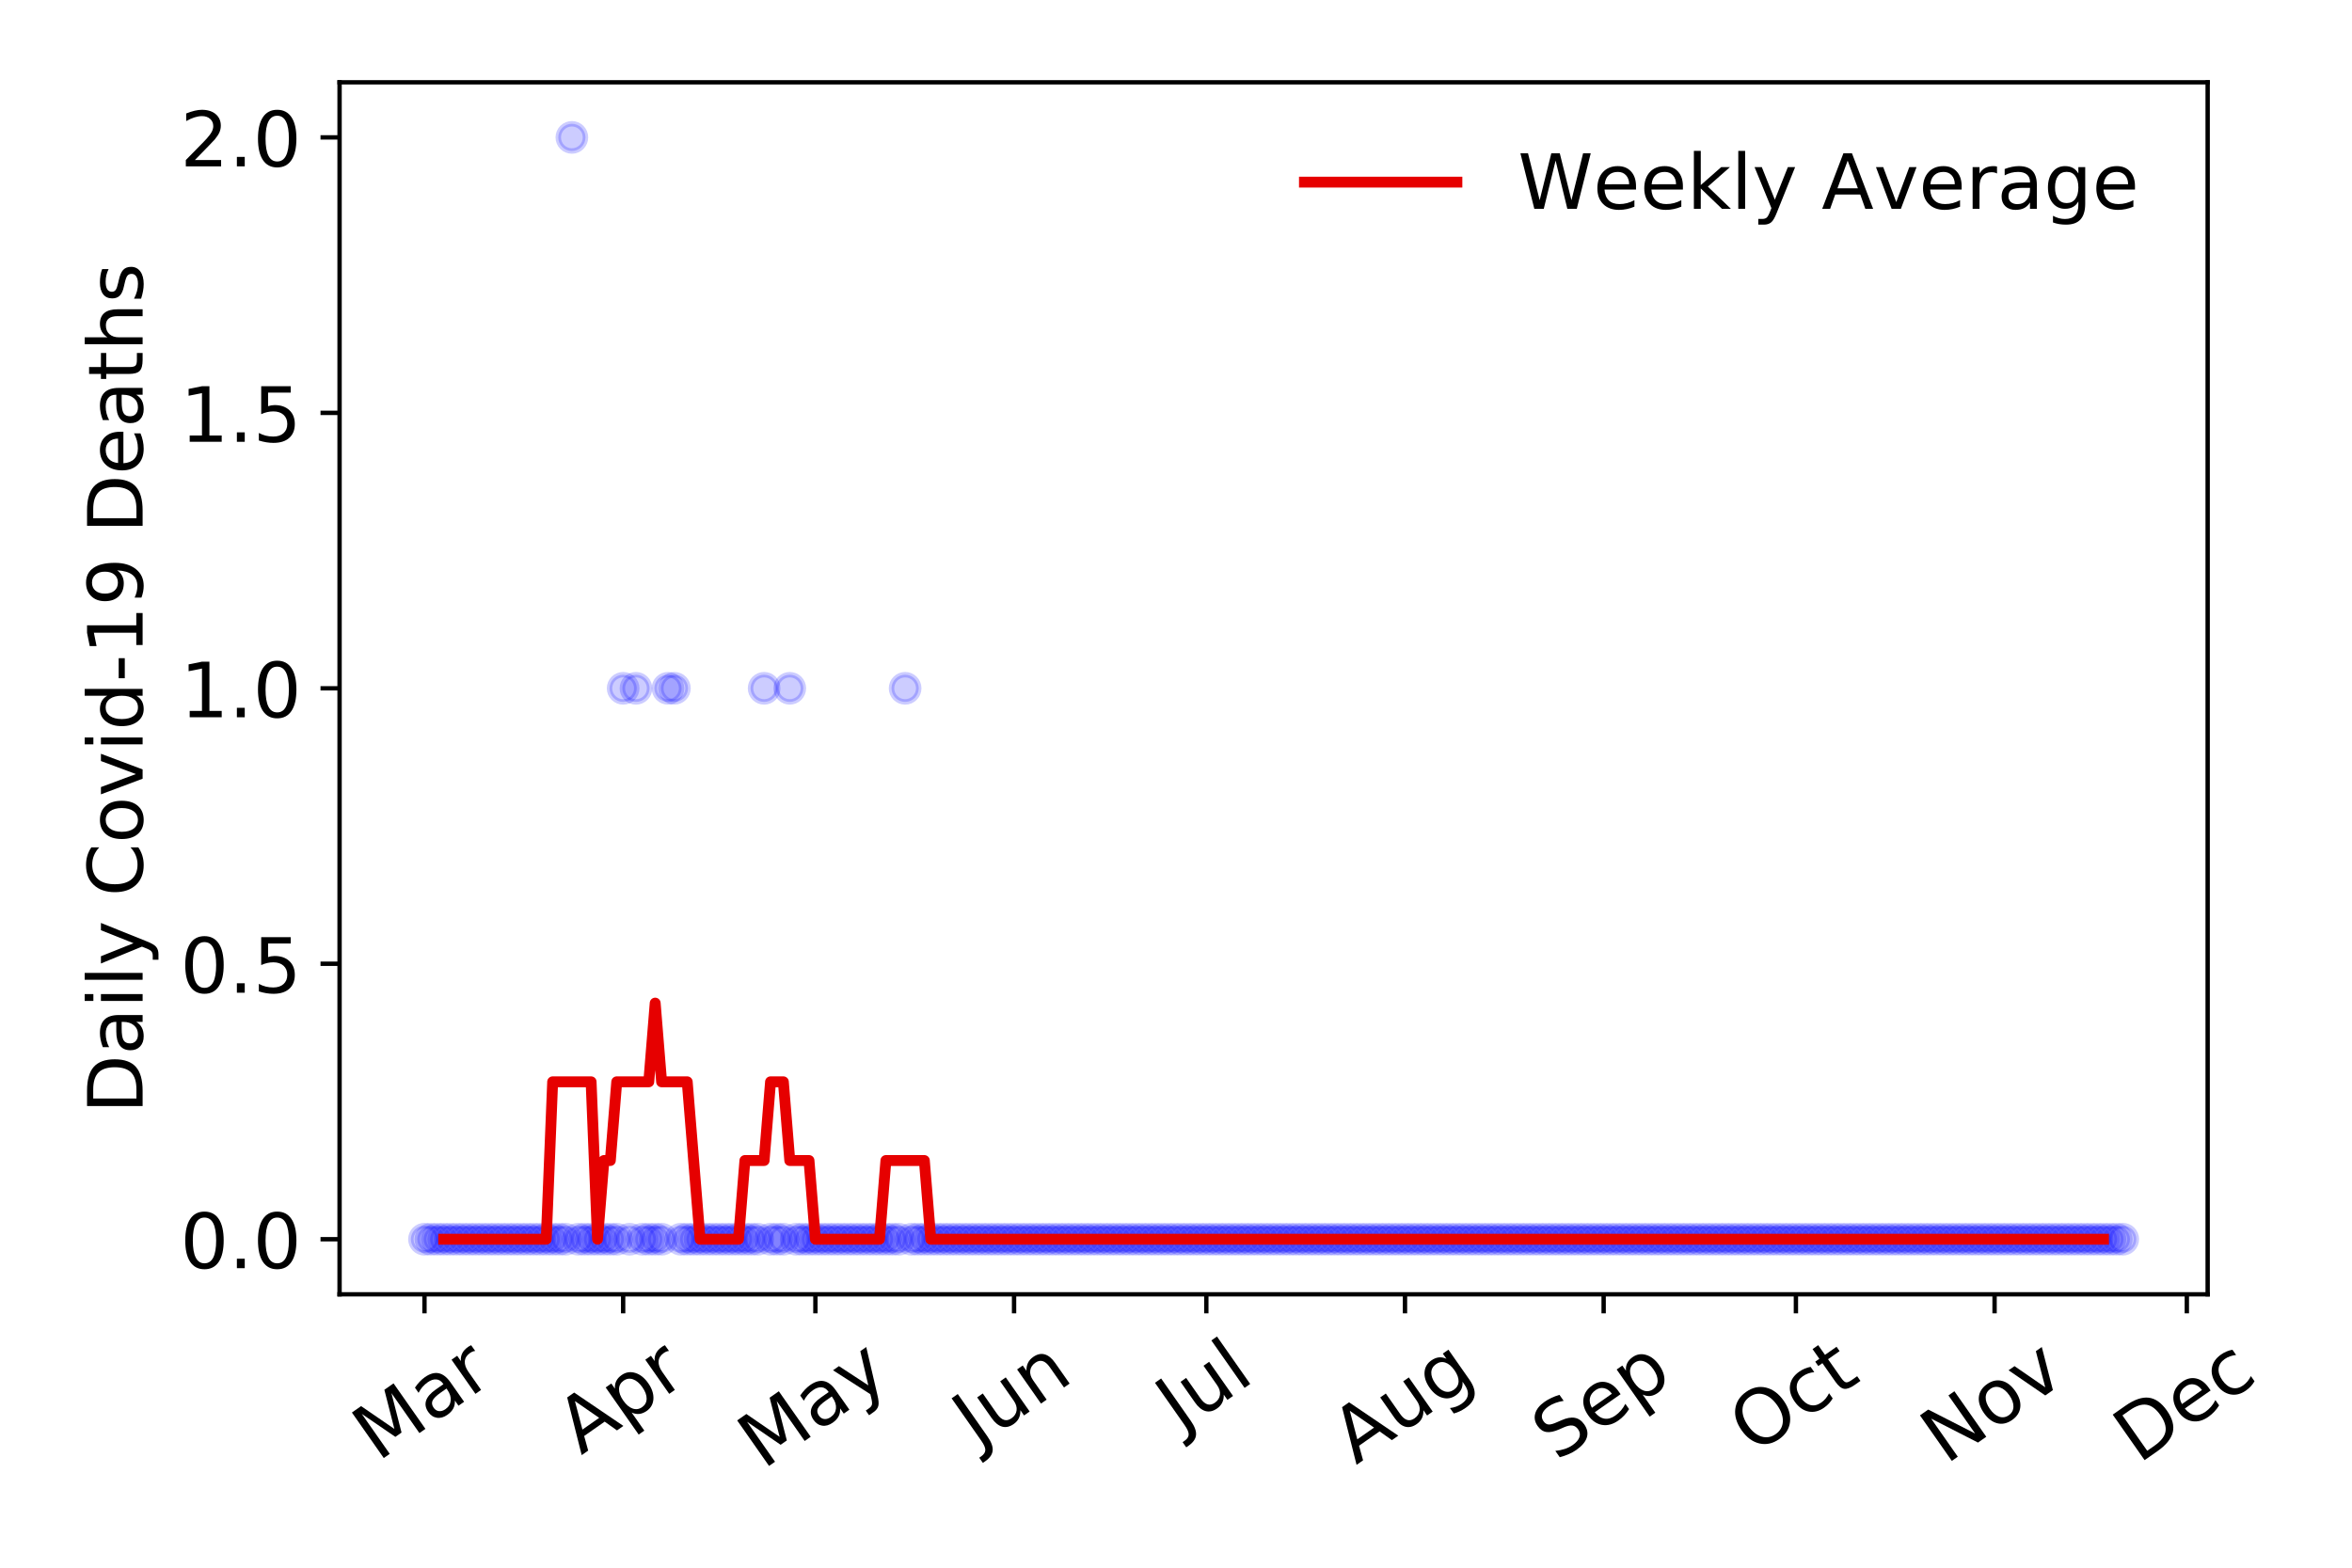 <?xml version="1.0" encoding="utf-8" standalone="no"?>
<!DOCTYPE svg PUBLIC "-//W3C//DTD SVG 1.1//EN"
  "http://www.w3.org/Graphics/SVG/1.1/DTD/svg11.dtd">
<!-- Created with matplotlib (https://matplotlib.org/) -->
<svg height="288pt" version="1.1" viewBox="0 0 432 288" width="432pt" xmlns="http://www.w3.org/2000/svg" xmlns:xlink="http://www.w3.org/1999/xlink">
 <defs>
  <style type="text/css">
*{stroke-linecap:butt;stroke-linejoin:round;}
  </style>
 </defs>
 <g id="figure_1">
  <g id="patch_1">
   <path d="M 0 288 
L 432 288 
L 432 0 
L 0 0 
z
" style="fill:#ffffff;"/>
  </g>
  <g id="axes_1">
   <g id="patch_2">
    <path d="M 62.37 237.778 
L 405.488 237.778 
L 405.488 15.12 
L 62.37 15.12 
z
" style="fill:#ffffff;"/>
   </g>
   <g id="matplotlib.axis_1">
    <g id="xtick_1">
     <g id="line2d_1">
      <defs>
       <path d="M 0 0 
L 0 3.5 
" id="m58b431dc33" style="stroke:#000000;stroke-width:0.8;"/>
      </defs>
      <g>
       <use style="stroke:#000000;stroke-width:0.8;" x="77.966" xlink:href="#m58b431dc33" y="237.778"/>
      </g>
     </g>
     <g id="text_1">
      <!-- Mar -->
      <defs>
       <path d="M 9.812 72.906 
L 24.516 72.906 
L 43.109 23.297 
L 61.812 72.906 
L 76.516 72.906 
L 76.516 0 
L 66.891 0 
L 66.891 64.016 
L 48.094 14.016 
L 38.188 14.016 
L 19.391 64.016 
L 19.391 0 
L 9.812 0 
z
" id="DejaVuSans-77"/>
       <path d="M 34.281 27.484 
Q 23.391 27.484 19.188 25 
Q 14.984 22.516 14.984 16.5 
Q 14.984 11.719 18.141 8.906 
Q 21.297 6.109 26.703 6.109 
Q 34.188 6.109 38.703 11.406 
Q 43.219 16.703 43.219 25.484 
L 43.219 27.484 
z
M 52.203 31.203 
L 52.203 0 
L 43.219 0 
L 43.219 8.297 
Q 40.141 3.328 35.547 0.953 
Q 30.953 -1.422 24.312 -1.422 
Q 15.922 -1.422 10.953 3.297 
Q 6 8.016 6 15.922 
Q 6 25.141 12.172 29.828 
Q 18.359 34.516 30.609 34.516 
L 43.219 34.516 
L 43.219 35.406 
Q 43.219 41.609 39.141 45 
Q 35.062 48.391 27.688 48.391 
Q 23 48.391 18.547 47.266 
Q 14.109 46.141 10.016 43.891 
L 10.016 52.203 
Q 14.938 54.109 19.578 55.047 
Q 24.219 56 28.609 56 
Q 40.484 56 46.344 49.844 
Q 52.203 43.703 52.203 31.203 
z
" id="DejaVuSans-97"/>
       <path d="M 41.109 46.297 
Q 39.594 47.172 37.812 47.578 
Q 36.031 48 33.891 48 
Q 26.266 48 22.188 43.047 
Q 18.109 38.094 18.109 28.812 
L 18.109 0 
L 9.078 0 
L 9.078 54.688 
L 18.109 54.688 
L 18.109 46.188 
Q 20.953 51.172 25.484 53.578 
Q 30.031 56 36.531 56 
Q 37.453 56 38.578 55.875 
Q 39.703 55.766 41.062 55.516 
z
" id="DejaVuSans-114"/>
      </defs>
      <g transform="translate(69.364 268.643)rotate(-35)scale(0.14 -0.14)">
       <use xlink:href="#DejaVuSans-77"/>
       <use x="86.279" xlink:href="#DejaVuSans-97"/>
       <use x="147.559" xlink:href="#DejaVuSans-114"/>
      </g>
     </g>
    </g>
    <g id="xtick_2">
     <g id="line2d_2">
      <g>
       <use style="stroke:#000000;stroke-width:0.8;" x="114.456" xlink:href="#m58b431dc33" y="237.778"/>
      </g>
     </g>
     <g id="text_2">
      <!-- Apr -->
      <defs>
       <path d="M 34.188 63.188 
L 20.797 26.906 
L 47.609 26.906 
z
M 28.609 72.906 
L 39.797 72.906 
L 67.578 0 
L 57.328 0 
L 50.688 18.703 
L 17.828 18.703 
L 11.188 0 
L 0.781 0 
z
" id="DejaVuSans-65"/>
       <path d="M 18.109 8.203 
L 18.109 -20.797 
L 9.078 -20.797 
L 9.078 54.688 
L 18.109 54.688 
L 18.109 46.391 
Q 20.953 51.266 25.266 53.625 
Q 29.594 56 35.594 56 
Q 45.562 56 51.781 48.094 
Q 58.016 40.188 58.016 27.297 
Q 58.016 14.406 51.781 6.484 
Q 45.562 -1.422 35.594 -1.422 
Q 29.594 -1.422 25.266 0.953 
Q 20.953 3.328 18.109 8.203 
z
M 48.688 27.297 
Q 48.688 37.203 44.609 42.844 
Q 40.531 48.484 33.406 48.484 
Q 26.266 48.484 22.188 42.844 
Q 18.109 37.203 18.109 27.297 
Q 18.109 17.391 22.188 11.75 
Q 26.266 6.109 33.406 6.109 
Q 40.531 6.109 44.609 11.75 
Q 48.688 17.391 48.688 27.297 
z
" id="DejaVuSans-112"/>
      </defs>
      <g transform="translate(106.752 267.384)rotate(-35)scale(0.14 -0.14)">
       <use xlink:href="#DejaVuSans-65"/>
       <use x="68.408" xlink:href="#DejaVuSans-112"/>
       <use x="131.885" xlink:href="#DejaVuSans-114"/>
      </g>
     </g>
    </g>
    <g id="xtick_3">
     <g id="line2d_3">
      <g>
       <use style="stroke:#000000;stroke-width:0.8;" x="149.768" xlink:href="#m58b431dc33" y="237.778"/>
      </g>
     </g>
     <g id="text_3">
      <!-- May -->
      <defs>
       <path d="M 32.172 -5.078 
Q 28.375 -14.844 24.75 -17.812 
Q 21.141 -20.797 15.094 -20.797 
L 7.906 -20.797 
L 7.906 -13.281 
L 13.188 -13.281 
Q 16.891 -13.281 18.938 -11.516 
Q 21 -9.766 23.484 -3.219 
L 25.094 0.875 
L 2.984 54.688 
L 12.5 54.688 
L 29.594 11.922 
L 46.688 54.688 
L 56.203 54.688 
z
" id="DejaVuSans-121"/>
      </defs>
      <g transform="translate(140.129 270.094)rotate(-35)scale(0.14 -0.14)">
       <use xlink:href="#DejaVuSans-77"/>
       <use x="86.279" xlink:href="#DejaVuSans-97"/>
       <use x="147.559" xlink:href="#DejaVuSans-121"/>
      </g>
     </g>
    </g>
    <g id="xtick_4">
     <g id="line2d_4">
      <g>
       <use style="stroke:#000000;stroke-width:0.8;" x="186.257" xlink:href="#m58b431dc33" y="237.778"/>
      </g>
     </g>
     <g id="text_4">
      <!-- Jun -->
      <defs>
       <path d="M 9.812 72.906 
L 19.672 72.906 
L 19.672 5.078 
Q 19.672 -8.109 14.672 -14.062 
Q 9.672 -20.016 -1.422 -20.016 
L -5.172 -20.016 
L -5.172 -11.719 
L -2.094 -11.719 
Q 4.438 -11.719 7.125 -8.047 
Q 9.812 -4.391 9.812 5.078 
z
" id="DejaVuSans-74"/>
       <path d="M 8.5 21.578 
L 8.5 54.688 
L 17.484 54.688 
L 17.484 21.922 
Q 17.484 14.156 20.5 10.266 
Q 23.531 6.391 29.594 6.391 
Q 36.859 6.391 41.078 11.031 
Q 45.312 15.672 45.312 23.688 
L 45.312 54.688 
L 54.297 54.688 
L 54.297 0 
L 45.312 0 
L 45.312 8.406 
Q 42.047 3.422 37.719 1 
Q 33.406 -1.422 27.688 -1.422 
Q 18.266 -1.422 13.375 4.438 
Q 8.5 10.297 8.5 21.578 
z
M 31.109 56 
z
" id="DejaVuSans-117"/>
       <path d="M 54.891 33.016 
L 54.891 0 
L 45.906 0 
L 45.906 32.719 
Q 45.906 40.484 42.875 44.328 
Q 39.844 48.188 33.797 48.188 
Q 26.516 48.188 22.312 43.547 
Q 18.109 38.922 18.109 30.906 
L 18.109 0 
L 9.078 0 
L 9.078 54.688 
L 18.109 54.688 
L 18.109 46.188 
Q 21.344 51.125 25.703 53.562 
Q 30.078 56 35.797 56 
Q 45.219 56 50.047 50.172 
Q 54.891 44.344 54.891 33.016 
z
" id="DejaVuSans-110"/>
      </defs>
      <g transform="translate(179.514 266.039)rotate(-35)scale(0.14 -0.14)">
       <use xlink:href="#DejaVuSans-74"/>
       <use x="29.492" xlink:href="#DejaVuSans-117"/>
       <use x="92.871" xlink:href="#DejaVuSans-110"/>
      </g>
     </g>
    </g>
    <g id="xtick_5">
     <g id="line2d_5">
      <g>
       <use style="stroke:#000000;stroke-width:0.8;" x="221.57" xlink:href="#m58b431dc33" y="237.778"/>
      </g>
     </g>
     <g id="text_5">
      <!-- Jul -->
      <defs>
       <path d="M 9.422 75.984 
L 18.406 75.984 
L 18.406 0 
L 9.422 0 
z
" id="DejaVuSans-108"/>
      </defs>
      <g transform="translate(216.867 263.181)rotate(-35)scale(0.14 -0.14)">
       <use xlink:href="#DejaVuSans-74"/>
       <use x="29.492" xlink:href="#DejaVuSans-117"/>
       <use x="92.871" xlink:href="#DejaVuSans-108"/>
      </g>
     </g>
    </g>
    <g id="xtick_6">
     <g id="line2d_6">
      <g>
       <use style="stroke:#000000;stroke-width:0.8;" x="258.059" xlink:href="#m58b431dc33" y="237.778"/>
      </g>
     </g>
     <g id="text_6">
      <!-- Aug -->
      <defs>
       <path d="M 45.406 27.984 
Q 45.406 37.75 41.375 43.109 
Q 37.359 48.484 30.078 48.484 
Q 22.859 48.484 18.828 43.109 
Q 14.797 37.75 14.797 27.984 
Q 14.797 18.266 18.828 12.891 
Q 22.859 7.516 30.078 7.516 
Q 37.359 7.516 41.375 12.891 
Q 45.406 18.266 45.406 27.984 
z
M 54.391 6.781 
Q 54.391 -7.172 48.188 -13.984 
Q 42 -20.797 29.203 -20.797 
Q 24.469 -20.797 20.266 -20.094 
Q 16.062 -19.391 12.109 -17.922 
L 12.109 -9.188 
Q 16.062 -11.328 19.922 -12.344 
Q 23.781 -13.375 27.781 -13.375 
Q 36.625 -13.375 41.016 -8.766 
Q 45.406 -4.156 45.406 5.172 
L 45.406 9.625 
Q 42.625 4.781 38.281 2.391 
Q 33.938 0 27.875 0 
Q 17.828 0 11.672 7.656 
Q 5.516 15.328 5.516 27.984 
Q 5.516 40.672 11.672 48.328 
Q 17.828 56 27.875 56 
Q 33.938 56 38.281 53.609 
Q 42.625 51.219 45.406 46.391 
L 45.406 54.688 
L 54.391 54.688 
z
" id="DejaVuSans-103"/>
      </defs>
      <g transform="translate(249.078 269.172)rotate(-35)scale(0.14 -0.14)">
       <use xlink:href="#DejaVuSans-65"/>
       <use x="68.408" xlink:href="#DejaVuSans-117"/>
       <use x="131.787" xlink:href="#DejaVuSans-103"/>
      </g>
     </g>
    </g>
    <g id="xtick_7">
     <g id="line2d_7">
      <g>
       <use style="stroke:#000000;stroke-width:0.8;" x="294.548" xlink:href="#m58b431dc33" y="237.778"/>
      </g>
     </g>
     <g id="text_7">
      <!-- Sep -->
      <defs>
       <path d="M 53.516 70.516 
L 53.516 60.891 
Q 47.906 63.578 42.922 64.891 
Q 37.938 66.219 33.297 66.219 
Q 25.25 66.219 20.875 63.094 
Q 16.5 59.969 16.5 54.203 
Q 16.5 49.359 19.406 46.891 
Q 22.312 44.438 30.422 42.922 
L 36.375 41.703 
Q 47.406 39.594 52.656 34.297 
Q 57.906 29 57.906 20.125 
Q 57.906 9.516 50.797 4.047 
Q 43.703 -1.422 29.984 -1.422 
Q 24.812 -1.422 18.969 -0.25 
Q 13.141 0.922 6.891 3.219 
L 6.891 13.375 
Q 12.891 10.016 18.656 8.297 
Q 24.422 6.594 29.984 6.594 
Q 38.422 6.594 43.016 9.906 
Q 47.609 13.234 47.609 19.391 
Q 47.609 24.75 44.312 27.781 
Q 41.016 30.812 33.5 32.328 
L 27.484 33.5 
Q 16.453 35.688 11.516 40.375 
Q 6.594 45.062 6.594 53.422 
Q 6.594 63.094 13.406 68.656 
Q 20.219 74.219 32.172 74.219 
Q 37.312 74.219 42.625 73.281 
Q 47.953 72.359 53.516 70.516 
z
" id="DejaVuSans-83"/>
       <path d="M 56.203 29.594 
L 56.203 25.203 
L 14.891 25.203 
Q 15.484 15.922 20.484 11.062 
Q 25.484 6.203 34.422 6.203 
Q 39.594 6.203 44.453 7.469 
Q 49.312 8.734 54.109 11.281 
L 54.109 2.781 
Q 49.266 0.734 44.188 -0.344 
Q 39.109 -1.422 33.891 -1.422 
Q 20.797 -1.422 13.156 6.188 
Q 5.516 13.812 5.516 26.812 
Q 5.516 40.234 12.766 48.109 
Q 20.016 56 32.328 56 
Q 43.359 56 49.781 48.891 
Q 56.203 41.797 56.203 29.594 
z
M 47.219 32.234 
Q 47.125 39.594 43.094 43.984 
Q 39.062 48.391 32.422 48.391 
Q 24.906 48.391 20.391 44.141 
Q 15.875 39.891 15.188 32.172 
z
" id="DejaVuSans-101"/>
      </defs>
      <g transform="translate(285.956 268.629)rotate(-35)scale(0.14 -0.14)">
       <use xlink:href="#DejaVuSans-83"/>
       <use x="63.477" xlink:href="#DejaVuSans-101"/>
       <use x="125" xlink:href="#DejaVuSans-112"/>
      </g>
     </g>
    </g>
    <g id="xtick_8">
     <g id="line2d_8">
      <g>
       <use style="stroke:#000000;stroke-width:0.8;" x="329.861" xlink:href="#m58b431dc33" y="237.778"/>
      </g>
     </g>
     <g id="text_8">
      <!-- Oct -->
      <defs>
       <path d="M 39.406 66.219 
Q 28.656 66.219 22.328 58.203 
Q 16.016 50.203 16.016 36.375 
Q 16.016 22.609 22.328 14.594 
Q 28.656 6.594 39.406 6.594 
Q 50.141 6.594 56.422 14.594 
Q 62.703 22.609 62.703 36.375 
Q 62.703 50.203 56.422 58.203 
Q 50.141 66.219 39.406 66.219 
z
M 39.406 74.219 
Q 54.734 74.219 63.906 63.938 
Q 73.094 53.656 73.094 36.375 
Q 73.094 19.141 63.906 8.859 
Q 54.734 -1.422 39.406 -1.422 
Q 24.031 -1.422 14.812 8.828 
Q 5.609 19.094 5.609 36.375 
Q 5.609 53.656 14.812 63.938 
Q 24.031 74.219 39.406 74.219 
z
" id="DejaVuSans-79"/>
       <path d="M 48.781 52.594 
L 48.781 44.188 
Q 44.969 46.297 41.141 47.344 
Q 37.312 48.391 33.406 48.391 
Q 24.656 48.391 19.812 42.844 
Q 14.984 37.312 14.984 27.297 
Q 14.984 17.281 19.812 11.734 
Q 24.656 6.203 33.406 6.203 
Q 37.312 6.203 41.141 7.25 
Q 44.969 8.297 48.781 10.406 
L 48.781 2.094 
Q 45.016 0.344 40.984 -0.531 
Q 36.969 -1.422 32.422 -1.422 
Q 20.062 -1.422 12.781 6.344 
Q 5.516 14.109 5.516 27.297 
Q 5.516 40.672 12.859 48.328 
Q 20.219 56 33.016 56 
Q 37.156 56 41.109 55.141 
Q 45.062 54.297 48.781 52.594 
z
" id="DejaVuSans-99"/>
       <path d="M 18.312 70.219 
L 18.312 54.688 
L 36.812 54.688 
L 36.812 47.703 
L 18.312 47.703 
L 18.312 18.016 
Q 18.312 11.328 20.141 9.422 
Q 21.969 7.516 27.594 7.516 
L 36.812 7.516 
L 36.812 0 
L 27.594 0 
Q 17.188 0 13.234 3.875 
Q 9.281 7.766 9.281 18.016 
L 9.281 47.703 
L 2.688 47.703 
L 2.688 54.688 
L 9.281 54.688 
L 9.281 70.219 
z
" id="DejaVuSans-116"/>
      </defs>
      <g transform="translate(322.162 267.377)rotate(-35)scale(0.14 -0.14)">
       <use xlink:href="#DejaVuSans-79"/>
       <use x="78.711" xlink:href="#DejaVuSans-99"/>
       <use x="133.691" xlink:href="#DejaVuSans-116"/>
      </g>
     </g>
    </g>
    <g id="xtick_9">
     <g id="line2d_9">
      <g>
       <use style="stroke:#000000;stroke-width:0.8;" x="366.35" xlink:href="#m58b431dc33" y="237.778"/>
      </g>
     </g>
     <g id="text_9">
      <!-- Nov -->
      <defs>
       <path d="M 9.812 72.906 
L 23.094 72.906 
L 55.422 11.922 
L 55.422 72.906 
L 64.984 72.906 
L 64.984 0 
L 51.703 0 
L 19.391 60.984 
L 19.391 0 
L 9.812 0 
z
" id="DejaVuSans-78"/>
       <path d="M 30.609 48.391 
Q 23.391 48.391 19.188 42.75 
Q 14.984 37.109 14.984 27.297 
Q 14.984 17.484 19.156 11.844 
Q 23.344 6.203 30.609 6.203 
Q 37.797 6.203 41.984 11.859 
Q 46.188 17.531 46.188 27.297 
Q 46.188 37.016 41.984 42.703 
Q 37.797 48.391 30.609 48.391 
z
M 30.609 56 
Q 42.328 56 49.016 48.375 
Q 55.719 40.766 55.719 27.297 
Q 55.719 13.875 49.016 6.219 
Q 42.328 -1.422 30.609 -1.422 
Q 18.844 -1.422 12.172 6.219 
Q 5.516 13.875 5.516 27.297 
Q 5.516 40.766 12.172 48.375 
Q 18.844 56 30.609 56 
z
" id="DejaVuSans-111"/>
       <path d="M 2.984 54.688 
L 12.5 54.688 
L 29.594 8.797 
L 46.688 54.688 
L 56.203 54.688 
L 35.688 0 
L 23.484 0 
z
" id="DejaVuSans-118"/>
      </defs>
      <g transform="translate(357.374 269.166)rotate(-35)scale(0.14 -0.14)">
       <use xlink:href="#DejaVuSans-78"/>
       <use x="74.805" xlink:href="#DejaVuSans-111"/>
       <use x="135.986" xlink:href="#DejaVuSans-118"/>
      </g>
     </g>
    </g>
    <g id="xtick_10">
     <g id="line2d_10">
      <g>
       <use style="stroke:#000000;stroke-width:0.8;" x="401.662" xlink:href="#m58b431dc33" y="237.778"/>
      </g>
     </g>
     <g id="text_10">
      <!-- Dec -->
      <defs>
       <path d="M 19.672 64.797 
L 19.672 8.109 
L 31.594 8.109 
Q 46.688 8.109 53.688 14.938 
Q 60.688 21.781 60.688 36.531 
Q 60.688 51.172 53.688 57.984 
Q 46.688 64.797 31.594 64.797 
z
M 9.812 72.906 
L 30.078 72.906 
Q 51.266 72.906 61.172 64.094 
Q 71.094 55.281 71.094 36.531 
Q 71.094 17.672 61.125 8.828 
Q 51.172 0 30.078 0 
L 9.812 0 
z
" id="DejaVuSans-68"/>
      </defs>
      <g transform="translate(392.782 269.032)rotate(-35)scale(0.14 -0.14)">
       <use xlink:href="#DejaVuSans-68"/>
       <use x="77.002" xlink:href="#DejaVuSans-101"/>
       <use x="138.525" xlink:href="#DejaVuSans-99"/>
      </g>
     </g>
    </g>
   </g>
   <g id="matplotlib.axis_2">
    <g id="ytick_1">
     <g id="line2d_11">
      <defs>
       <path d="M 0 0 
L -3.5 0 
" id="m9e7c7518ce" style="stroke:#000000;stroke-width:0.8;"/>
      </defs>
      <g>
       <use style="stroke:#000000;stroke-width:0.8;" x="62.37" xlink:href="#m9e7c7518ce" y="227.657"/>
      </g>
     </g>
     <g id="text_11">
      <!-- 0.0 -->
      <defs>
       <path d="M 31.781 66.406 
Q 24.172 66.406 20.328 58.906 
Q 16.5 51.422 16.5 36.375 
Q 16.5 21.391 20.328 13.891 
Q 24.172 6.391 31.781 6.391 
Q 39.453 6.391 43.281 13.891 
Q 47.125 21.391 47.125 36.375 
Q 47.125 51.422 43.281 58.906 
Q 39.453 66.406 31.781 66.406 
z
M 31.781 74.219 
Q 44.047 74.219 50.516 64.516 
Q 56.984 54.828 56.984 36.375 
Q 56.984 17.969 50.516 8.266 
Q 44.047 -1.422 31.781 -1.422 
Q 19.531 -1.422 13.062 8.266 
Q 6.594 17.969 6.594 36.375 
Q 6.594 54.828 13.062 64.516 
Q 19.531 74.219 31.781 74.219 
z
" id="DejaVuSans-48"/>
       <path d="M 10.688 12.406 
L 21 12.406 
L 21 0 
L 10.688 0 
z
" id="DejaVuSans-46"/>
      </defs>
      <g transform="translate(33.106 232.976)scale(0.14 -0.14)">
       <use xlink:href="#DejaVuSans-48"/>
       <use x="63.623" xlink:href="#DejaVuSans-46"/>
       <use x="95.41" xlink:href="#DejaVuSans-48"/>
      </g>
     </g>
    </g>
    <g id="ytick_2">
     <g id="line2d_12">
      <g>
       <use style="stroke:#000000;stroke-width:0.8;" x="62.37" xlink:href="#m9e7c7518ce" y="177.053"/>
      </g>
     </g>
     <g id="text_12">
      <!-- 0.5 -->
      <defs>
       <path d="M 10.797 72.906 
L 49.516 72.906 
L 49.516 64.594 
L 19.828 64.594 
L 19.828 46.734 
Q 21.969 47.469 24.109 47.828 
Q 26.266 48.188 28.422 48.188 
Q 40.625 48.188 47.75 41.5 
Q 54.891 34.812 54.891 23.391 
Q 54.891 11.625 47.562 5.094 
Q 40.234 -1.422 26.906 -1.422 
Q 22.312 -1.422 17.547 -0.641 
Q 12.797 0.141 7.719 1.703 
L 7.719 11.625 
Q 12.109 9.234 16.797 8.062 
Q 21.484 6.891 26.703 6.891 
Q 35.156 6.891 40.078 11.328 
Q 45.016 15.766 45.016 23.391 
Q 45.016 31 40.078 35.438 
Q 35.156 39.891 26.703 39.891 
Q 22.75 39.891 18.812 39.016 
Q 14.891 38.141 10.797 36.281 
z
" id="DejaVuSans-53"/>
      </defs>
      <g transform="translate(33.106 182.372)scale(0.14 -0.14)">
       <use xlink:href="#DejaVuSans-48"/>
       <use x="63.623" xlink:href="#DejaVuSans-46"/>
       <use x="95.41" xlink:href="#DejaVuSans-53"/>
      </g>
     </g>
    </g>
    <g id="ytick_3">
     <g id="line2d_13">
      <g>
       <use style="stroke:#000000;stroke-width:0.8;" x="62.37" xlink:href="#m9e7c7518ce" y="126.449"/>
      </g>
     </g>
     <g id="text_13">
      <!-- 1.0 -->
      <defs>
       <path d="M 12.406 8.297 
L 28.516 8.297 
L 28.516 63.922 
L 10.984 60.406 
L 10.984 69.391 
L 28.422 72.906 
L 38.281 72.906 
L 38.281 8.297 
L 54.391 8.297 
L 54.391 0 
L 12.406 0 
z
" id="DejaVuSans-49"/>
      </defs>
      <g transform="translate(33.106 131.768)scale(0.14 -0.14)">
       <use xlink:href="#DejaVuSans-49"/>
       <use x="63.623" xlink:href="#DejaVuSans-46"/>
       <use x="95.41" xlink:href="#DejaVuSans-48"/>
      </g>
     </g>
    </g>
    <g id="ytick_4">
     <g id="line2d_14">
      <g>
       <use style="stroke:#000000;stroke-width:0.8;" x="62.37" xlink:href="#m9e7c7518ce" y="75.845"/>
      </g>
     </g>
     <g id="text_14">
      <!-- 1.5 -->
      <g transform="translate(33.106 81.164)scale(0.14 -0.14)">
       <use xlink:href="#DejaVuSans-49"/>
       <use x="63.623" xlink:href="#DejaVuSans-46"/>
       <use x="95.41" xlink:href="#DejaVuSans-53"/>
      </g>
     </g>
    </g>
    <g id="ytick_5">
     <g id="line2d_15">
      <g>
       <use style="stroke:#000000;stroke-width:0.8;" x="62.37" xlink:href="#m9e7c7518ce" y="25.241"/>
      </g>
     </g>
     <g id="text_15">
      <!-- 2.0 -->
      <defs>
       <path d="M 19.188 8.297 
L 53.609 8.297 
L 53.609 0 
L 7.328 0 
L 7.328 8.297 
Q 12.938 14.109 22.625 23.891 
Q 32.328 33.688 34.812 36.531 
Q 39.547 41.844 41.422 45.531 
Q 43.312 49.219 43.312 52.781 
Q 43.312 58.594 39.234 62.25 
Q 35.156 65.922 28.609 65.922 
Q 23.969 65.922 18.812 64.312 
Q 13.672 62.703 7.812 59.422 
L 7.812 69.391 
Q 13.766 71.781 18.938 73 
Q 24.125 74.219 28.422 74.219 
Q 39.75 74.219 46.484 68.547 
Q 53.219 62.891 53.219 53.422 
Q 53.219 48.922 51.531 44.891 
Q 49.859 40.875 45.406 35.406 
Q 44.188 33.984 37.641 27.219 
Q 31.109 20.453 19.188 8.297 
z
" id="DejaVuSans-50"/>
      </defs>
      <g transform="translate(33.106 30.56)scale(0.14 -0.14)">
       <use xlink:href="#DejaVuSans-50"/>
       <use x="63.623" xlink:href="#DejaVuSans-46"/>
       <use x="95.41" xlink:href="#DejaVuSans-48"/>
      </g>
     </g>
    </g>
    <g id="text_16">
     <!-- Daily Covid-19 Deaths -->
     <defs>
      <path d="M 9.422 54.688 
L 18.406 54.688 
L 18.406 0 
L 9.422 0 
z
M 9.422 75.984 
L 18.406 75.984 
L 18.406 64.594 
L 9.422 64.594 
z
" id="DejaVuSans-105"/>
      <path id="DejaVuSans-32"/>
      <path d="M 64.406 67.281 
L 64.406 56.891 
Q 59.422 61.531 53.781 63.812 
Q 48.141 66.109 41.797 66.109 
Q 29.297 66.109 22.656 58.469 
Q 16.016 50.828 16.016 36.375 
Q 16.016 21.969 22.656 14.328 
Q 29.297 6.688 41.797 6.688 
Q 48.141 6.688 53.781 8.984 
Q 59.422 11.281 64.406 15.922 
L 64.406 5.609 
Q 59.234 2.094 53.438 0.328 
Q 47.656 -1.422 41.219 -1.422 
Q 24.656 -1.422 15.125 8.703 
Q 5.609 18.844 5.609 36.375 
Q 5.609 53.953 15.125 64.078 
Q 24.656 74.219 41.219 74.219 
Q 47.75 74.219 53.531 72.484 
Q 59.328 70.75 64.406 67.281 
z
" id="DejaVuSans-67"/>
      <path d="M 45.406 46.391 
L 45.406 75.984 
L 54.391 75.984 
L 54.391 0 
L 45.406 0 
L 45.406 8.203 
Q 42.578 3.328 38.25 0.953 
Q 33.938 -1.422 27.875 -1.422 
Q 17.969 -1.422 11.734 6.484 
Q 5.516 14.406 5.516 27.297 
Q 5.516 40.188 11.734 48.094 
Q 17.969 56 27.875 56 
Q 33.938 56 38.25 53.625 
Q 42.578 51.266 45.406 46.391 
z
M 14.797 27.297 
Q 14.797 17.391 18.875 11.75 
Q 22.953 6.109 30.078 6.109 
Q 37.203 6.109 41.297 11.75 
Q 45.406 17.391 45.406 27.297 
Q 45.406 37.203 41.297 42.844 
Q 37.203 48.484 30.078 48.484 
Q 22.953 48.484 18.875 42.844 
Q 14.797 37.203 14.797 27.297 
z
" id="DejaVuSans-100"/>
      <path d="M 4.891 31.391 
L 31.203 31.391 
L 31.203 23.391 
L 4.891 23.391 
z
" id="DejaVuSans-45"/>
      <path d="M 10.984 1.516 
L 10.984 10.5 
Q 14.703 8.734 18.5 7.812 
Q 22.312 6.891 25.984 6.891 
Q 35.75 6.891 40.891 13.453 
Q 46.047 20.016 46.781 33.406 
Q 43.953 29.203 39.594 26.953 
Q 35.25 24.703 29.984 24.703 
Q 19.047 24.703 12.672 31.312 
Q 6.297 37.938 6.297 49.422 
Q 6.297 60.641 12.938 67.422 
Q 19.578 74.219 30.609 74.219 
Q 43.266 74.219 49.922 64.516 
Q 56.594 54.828 56.594 36.375 
Q 56.594 19.141 48.406 8.859 
Q 40.234 -1.422 26.422 -1.422 
Q 22.703 -1.422 18.891 -0.688 
Q 15.094 0.047 10.984 1.516 
z
M 30.609 32.422 
Q 37.25 32.422 41.125 36.953 
Q 45.016 41.5 45.016 49.422 
Q 45.016 57.281 41.125 61.844 
Q 37.25 66.406 30.609 66.406 
Q 23.969 66.406 20.094 61.844 
Q 16.219 57.281 16.219 49.422 
Q 16.219 41.5 20.094 36.953 
Q 23.969 32.422 30.609 32.422 
z
" id="DejaVuSans-57"/>
      <path d="M 54.891 33.016 
L 54.891 0 
L 45.906 0 
L 45.906 32.719 
Q 45.906 40.484 42.875 44.328 
Q 39.844 48.188 33.797 48.188 
Q 26.516 48.188 22.312 43.547 
Q 18.109 38.922 18.109 30.906 
L 18.109 0 
L 9.078 0 
L 9.078 75.984 
L 18.109 75.984 
L 18.109 46.188 
Q 21.344 51.125 25.703 53.562 
Q 30.078 56 35.797 56 
Q 45.219 56 50.047 50.172 
Q 54.891 44.344 54.891 33.016 
z
" id="DejaVuSans-104"/>
      <path d="M 44.281 53.078 
L 44.281 44.578 
Q 40.484 46.531 36.375 47.5 
Q 32.281 48.484 27.875 48.484 
Q 21.188 48.484 17.844 46.438 
Q 14.5 44.391 14.5 40.281 
Q 14.5 37.156 16.891 35.375 
Q 19.281 33.594 26.516 31.984 
L 29.594 31.297 
Q 39.156 29.25 43.188 25.516 
Q 47.219 21.781 47.219 15.094 
Q 47.219 7.469 41.188 3.016 
Q 35.156 -1.422 24.609 -1.422 
Q 20.219 -1.422 15.453 -0.562 
Q 10.688 0.297 5.422 2 
L 5.422 11.281 
Q 10.406 8.688 15.234 7.391 
Q 20.062 6.109 24.812 6.109 
Q 31.156 6.109 34.562 8.281 
Q 37.984 10.453 37.984 14.406 
Q 37.984 18.062 35.516 20.016 
Q 33.062 21.969 24.703 23.781 
L 21.578 24.516 
Q 13.234 26.266 9.516 29.906 
Q 5.812 33.547 5.812 39.891 
Q 5.812 47.609 11.281 51.797 
Q 16.75 56 26.812 56 
Q 31.781 56 36.172 55.266 
Q 40.578 54.547 44.281 53.078 
z
" id="DejaVuSans-115"/>
     </defs>
     <g transform="translate(26.194 204.56)rotate(-90)scale(0.14 -0.14)">
      <use xlink:href="#DejaVuSans-68"/>
      <use x="77.002" xlink:href="#DejaVuSans-97"/>
      <use x="138.281" xlink:href="#DejaVuSans-105"/>
      <use x="166.064" xlink:href="#DejaVuSans-108"/>
      <use x="193.848" xlink:href="#DejaVuSans-121"/>
      <use x="253.027" xlink:href="#DejaVuSans-32"/>
      <use x="284.814" xlink:href="#DejaVuSans-67"/>
      <use x="354.639" xlink:href="#DejaVuSans-111"/>
      <use x="415.82" xlink:href="#DejaVuSans-118"/>
      <use x="475" xlink:href="#DejaVuSans-105"/>
      <use x="502.783" xlink:href="#DejaVuSans-100"/>
      <use x="566.26" xlink:href="#DejaVuSans-45"/>
      <use x="602.344" xlink:href="#DejaVuSans-49"/>
      <use x="665.967" xlink:href="#DejaVuSans-57"/>
      <use x="729.59" xlink:href="#DejaVuSans-32"/>
      <use x="761.377" xlink:href="#DejaVuSans-68"/>
      <use x="838.379" xlink:href="#DejaVuSans-101"/>
      <use x="899.902" xlink:href="#DejaVuSans-97"/>
      <use x="961.182" xlink:href="#DejaVuSans-116"/>
      <use x="1000.391" xlink:href="#DejaVuSans-104"/>
      <use x="1063.77" xlink:href="#DejaVuSans-115"/>
     </g>
    </g>
   </g>
   <g id="line2d_16">
    <defs>
     <path d="M 0 2.5 
C 0.663 2.5 1.299 2.237 1.768 1.768 
C 2.237 1.299 2.5 0.663 2.5 0 
C 2.5 -0.663 2.237 -1.299 1.768 -1.768 
C 1.299 -2.237 0.663 -2.5 0 -2.5 
C -0.663 -2.5 -1.299 -2.237 -1.768 -1.768 
C -2.237 -1.299 -2.5 -0.663 -2.5 0 
C -2.5 0.663 -2.237 1.299 -1.768 1.768 
C -1.299 2.237 -0.663 2.5 0 2.5 
z
" id="m8f5fa6ab49" style="stroke:#0000ff;stroke-opacity:0.2;"/>
    </defs>
    <g clip-path="url(#p58ab97dc70)">
     <use style="fill:#0000ff;fill-opacity:0.2;stroke:#0000ff;stroke-opacity:0.2;" x="77.966" xlink:href="#m8f5fa6ab49" y="227.657"/>
     <use style="fill:#0000ff;fill-opacity:0.2;stroke:#0000ff;stroke-opacity:0.2;" x="79.143" xlink:href="#m8f5fa6ab49" y="227.657"/>
     <use style="fill:#0000ff;fill-opacity:0.2;stroke:#0000ff;stroke-opacity:0.2;" x="80.32" xlink:href="#m8f5fa6ab49" y="227.657"/>
     <use style="fill:#0000ff;fill-opacity:0.2;stroke:#0000ff;stroke-opacity:0.2;" x="81.498" xlink:href="#m8f5fa6ab49" y="227.657"/>
     <use style="fill:#0000ff;fill-opacity:0.2;stroke:#0000ff;stroke-opacity:0.2;" x="82.675" xlink:href="#m8f5fa6ab49" y="227.657"/>
     <use style="fill:#0000ff;fill-opacity:0.2;stroke:#0000ff;stroke-opacity:0.2;" x="83.852" xlink:href="#m8f5fa6ab49" y="227.657"/>
     <use style="fill:#0000ff;fill-opacity:0.2;stroke:#0000ff;stroke-opacity:0.2;" x="85.029" xlink:href="#m8f5fa6ab49" y="227.657"/>
     <use style="fill:#0000ff;fill-opacity:0.2;stroke:#0000ff;stroke-opacity:0.2;" x="86.206" xlink:href="#m8f5fa6ab49" y="227.657"/>
     <use style="fill:#0000ff;fill-opacity:0.2;stroke:#0000ff;stroke-opacity:0.2;" x="87.383" xlink:href="#m8f5fa6ab49" y="227.657"/>
     <use style="fill:#0000ff;fill-opacity:0.2;stroke:#0000ff;stroke-opacity:0.2;" x="88.56" xlink:href="#m8f5fa6ab49" y="227.657"/>
     <use style="fill:#0000ff;fill-opacity:0.2;stroke:#0000ff;stroke-opacity:0.2;" x="89.737" xlink:href="#m8f5fa6ab49" y="227.657"/>
     <use style="fill:#0000ff;fill-opacity:0.2;stroke:#0000ff;stroke-opacity:0.2;" x="90.914" xlink:href="#m8f5fa6ab49" y="227.657"/>
     <use style="fill:#0000ff;fill-opacity:0.2;stroke:#0000ff;stroke-opacity:0.2;" x="92.091" xlink:href="#m8f5fa6ab49" y="227.657"/>
     <use style="fill:#0000ff;fill-opacity:0.2;stroke:#0000ff;stroke-opacity:0.2;" x="93.268" xlink:href="#m8f5fa6ab49" y="227.657"/>
     <use style="fill:#0000ff;fill-opacity:0.2;stroke:#0000ff;stroke-opacity:0.2;" x="94.445" xlink:href="#m8f5fa6ab49" y="227.657"/>
     <use style="fill:#0000ff;fill-opacity:0.2;stroke:#0000ff;stroke-opacity:0.2;" x="95.622" xlink:href="#m8f5fa6ab49" y="227.657"/>
     <use style="fill:#0000ff;fill-opacity:0.2;stroke:#0000ff;stroke-opacity:0.2;" x="96.8" xlink:href="#m8f5fa6ab49" y="227.657"/>
     <use style="fill:#0000ff;fill-opacity:0.2;stroke:#0000ff;stroke-opacity:0.2;" x="97.977" xlink:href="#m8f5fa6ab49" y="227.657"/>
     <use style="fill:#0000ff;fill-opacity:0.2;stroke:#0000ff;stroke-opacity:0.2;" x="99.154" xlink:href="#m8f5fa6ab49" y="227.657"/>
     <use style="fill:#0000ff;fill-opacity:0.2;stroke:#0000ff;stroke-opacity:0.2;" x="100.331" xlink:href="#m8f5fa6ab49" y="227.657"/>
     <use style="fill:#0000ff;fill-opacity:0.2;stroke:#0000ff;stroke-opacity:0.2;" x="101.508" xlink:href="#m8f5fa6ab49" y="227.657"/>
     <use style="fill:#0000ff;fill-opacity:0.2;stroke:#0000ff;stroke-opacity:0.2;" x="102.685" xlink:href="#m8f5fa6ab49" y="227.657"/>
     <use style="fill:#0000ff;fill-opacity:0.2;stroke:#0000ff;stroke-opacity:0.2;" x="103.862" xlink:href="#m8f5fa6ab49" y="227.657"/>
     <use style="fill:#0000ff;fill-opacity:0.2;stroke:#0000ff;stroke-opacity:0.2;" x="105.039" xlink:href="#m8f5fa6ab49" y="25.241"/>
     <use style="fill:#0000ff;fill-opacity:0.2;stroke:#0000ff;stroke-opacity:0.2;" x="106.216" xlink:href="#m8f5fa6ab49" y="227.657"/>
     <use style="fill:#0000ff;fill-opacity:0.2;stroke:#0000ff;stroke-opacity:0.2;" x="107.393" xlink:href="#m8f5fa6ab49" y="227.657"/>
     <use style="fill:#0000ff;fill-opacity:0.2;stroke:#0000ff;stroke-opacity:0.2;" x="108.57" xlink:href="#m8f5fa6ab49" y="227.657"/>
     <use style="fill:#0000ff;fill-opacity:0.2;stroke:#0000ff;stroke-opacity:0.2;" x="109.747" xlink:href="#m8f5fa6ab49" y="227.657"/>
     <use style="fill:#0000ff;fill-opacity:0.2;stroke:#0000ff;stroke-opacity:0.2;" x="110.924" xlink:href="#m8f5fa6ab49" y="227.657"/>
     <use style="fill:#0000ff;fill-opacity:0.2;stroke:#0000ff;stroke-opacity:0.2;" x="112.102" xlink:href="#m8f5fa6ab49" y="227.657"/>
     <use style="fill:#0000ff;fill-opacity:0.2;stroke:#0000ff;stroke-opacity:0.2;" x="113.279" xlink:href="#m8f5fa6ab49" y="227.657"/>
     <use style="fill:#0000ff;fill-opacity:0.2;stroke:#0000ff;stroke-opacity:0.2;" x="114.456" xlink:href="#m8f5fa6ab49" y="126.449"/>
     <use style="fill:#0000ff;fill-opacity:0.2;stroke:#0000ff;stroke-opacity:0.2;" x="115.633" xlink:href="#m8f5fa6ab49" y="227.657"/>
     <use style="fill:#0000ff;fill-opacity:0.2;stroke:#0000ff;stroke-opacity:0.2;" x="116.81" xlink:href="#m8f5fa6ab49" y="126.449"/>
     <use style="fill:#0000ff;fill-opacity:0.2;stroke:#0000ff;stroke-opacity:0.2;" x="117.987" xlink:href="#m8f5fa6ab49" y="227.657"/>
     <use style="fill:#0000ff;fill-opacity:0.2;stroke:#0000ff;stroke-opacity:0.2;" x="119.164" xlink:href="#m8f5fa6ab49" y="227.657"/>
     <use style="fill:#0000ff;fill-opacity:0.2;stroke:#0000ff;stroke-opacity:0.2;" x="120.341" xlink:href="#m8f5fa6ab49" y="227.657"/>
     <use style="fill:#0000ff;fill-opacity:0.2;stroke:#0000ff;stroke-opacity:0.2;" x="121.518" xlink:href="#m8f5fa6ab49" y="227.657"/>
     <use style="fill:#0000ff;fill-opacity:0.2;stroke:#0000ff;stroke-opacity:0.2;" x="122.695" xlink:href="#m8f5fa6ab49" y="126.449"/>
     <use style="fill:#0000ff;fill-opacity:0.2;stroke:#0000ff;stroke-opacity:0.2;" x="123.872" xlink:href="#m8f5fa6ab49" y="126.449"/>
     <use style="fill:#0000ff;fill-opacity:0.2;stroke:#0000ff;stroke-opacity:0.2;" x="125.049" xlink:href="#m8f5fa6ab49" y="227.657"/>
     <use style="fill:#0000ff;fill-opacity:0.2;stroke:#0000ff;stroke-opacity:0.2;" x="126.226" xlink:href="#m8f5fa6ab49" y="227.657"/>
     <use style="fill:#0000ff;fill-opacity:0.2;stroke:#0000ff;stroke-opacity:0.2;" x="127.404" xlink:href="#m8f5fa6ab49" y="227.657"/>
     <use style="fill:#0000ff;fill-opacity:0.2;stroke:#0000ff;stroke-opacity:0.2;" x="128.581" xlink:href="#m8f5fa6ab49" y="227.657"/>
     <use style="fill:#0000ff;fill-opacity:0.2;stroke:#0000ff;stroke-opacity:0.2;" x="129.758" xlink:href="#m8f5fa6ab49" y="227.657"/>
     <use style="fill:#0000ff;fill-opacity:0.2;stroke:#0000ff;stroke-opacity:0.2;" x="130.935" xlink:href="#m8f5fa6ab49" y="227.657"/>
     <use style="fill:#0000ff;fill-opacity:0.2;stroke:#0000ff;stroke-opacity:0.2;" x="132.112" xlink:href="#m8f5fa6ab49" y="227.657"/>
     <use style="fill:#0000ff;fill-opacity:0.2;stroke:#0000ff;stroke-opacity:0.2;" x="133.289" xlink:href="#m8f5fa6ab49" y="227.657"/>
     <use style="fill:#0000ff;fill-opacity:0.2;stroke:#0000ff;stroke-opacity:0.2;" x="134.466" xlink:href="#m8f5fa6ab49" y="227.657"/>
     <use style="fill:#0000ff;fill-opacity:0.2;stroke:#0000ff;stroke-opacity:0.2;" x="135.643" xlink:href="#m8f5fa6ab49" y="227.657"/>
     <use style="fill:#0000ff;fill-opacity:0.2;stroke:#0000ff;stroke-opacity:0.2;" x="136.82" xlink:href="#m8f5fa6ab49" y="227.657"/>
     <use style="fill:#0000ff;fill-opacity:0.2;stroke:#0000ff;stroke-opacity:0.2;" x="137.997" xlink:href="#m8f5fa6ab49" y="227.657"/>
     <use style="fill:#0000ff;fill-opacity:0.2;stroke:#0000ff;stroke-opacity:0.2;" x="139.174" xlink:href="#m8f5fa6ab49" y="227.657"/>
     <use style="fill:#0000ff;fill-opacity:0.2;stroke:#0000ff;stroke-opacity:0.2;" x="140.351" xlink:href="#m8f5fa6ab49" y="126.449"/>
     <use style="fill:#0000ff;fill-opacity:0.2;stroke:#0000ff;stroke-opacity:0.2;" x="141.528" xlink:href="#m8f5fa6ab49" y="227.657"/>
     <use style="fill:#0000ff;fill-opacity:0.2;stroke:#0000ff;stroke-opacity:0.2;" x="142.706" xlink:href="#m8f5fa6ab49" y="227.657"/>
     <use style="fill:#0000ff;fill-opacity:0.2;stroke:#0000ff;stroke-opacity:0.2;" x="143.883" xlink:href="#m8f5fa6ab49" y="227.657"/>
     <use style="fill:#0000ff;fill-opacity:0.2;stroke:#0000ff;stroke-opacity:0.2;" x="145.06" xlink:href="#m8f5fa6ab49" y="126.449"/>
     <use style="fill:#0000ff;fill-opacity:0.2;stroke:#0000ff;stroke-opacity:0.2;" x="146.237" xlink:href="#m8f5fa6ab49" y="227.657"/>
     <use style="fill:#0000ff;fill-opacity:0.2;stroke:#0000ff;stroke-opacity:0.2;" x="147.414" xlink:href="#m8f5fa6ab49" y="227.657"/>
     <use style="fill:#0000ff;fill-opacity:0.2;stroke:#0000ff;stroke-opacity:0.2;" x="148.591" xlink:href="#m8f5fa6ab49" y="227.657"/>
     <use style="fill:#0000ff;fill-opacity:0.2;stroke:#0000ff;stroke-opacity:0.2;" x="149.768" xlink:href="#m8f5fa6ab49" y="227.657"/>
     <use style="fill:#0000ff;fill-opacity:0.2;stroke:#0000ff;stroke-opacity:0.2;" x="150.945" xlink:href="#m8f5fa6ab49" y="227.657"/>
     <use style="fill:#0000ff;fill-opacity:0.2;stroke:#0000ff;stroke-opacity:0.2;" x="152.122" xlink:href="#m8f5fa6ab49" y="227.657"/>
     <use style="fill:#0000ff;fill-opacity:0.2;stroke:#0000ff;stroke-opacity:0.2;" x="153.299" xlink:href="#m8f5fa6ab49" y="227.657"/>
     <use style="fill:#0000ff;fill-opacity:0.2;stroke:#0000ff;stroke-opacity:0.2;" x="154.476" xlink:href="#m8f5fa6ab49" y="227.657"/>
     <use style="fill:#0000ff;fill-opacity:0.2;stroke:#0000ff;stroke-opacity:0.2;" x="155.653" xlink:href="#m8f5fa6ab49" y="227.657"/>
     <use style="fill:#0000ff;fill-opacity:0.2;stroke:#0000ff;stroke-opacity:0.2;" x="156.83" xlink:href="#m8f5fa6ab49" y="227.657"/>
     <use style="fill:#0000ff;fill-opacity:0.2;stroke:#0000ff;stroke-opacity:0.2;" x="158.008" xlink:href="#m8f5fa6ab49" y="227.657"/>
     <use style="fill:#0000ff;fill-opacity:0.2;stroke:#0000ff;stroke-opacity:0.2;" x="159.185" xlink:href="#m8f5fa6ab49" y="227.657"/>
     <use style="fill:#0000ff;fill-opacity:0.2;stroke:#0000ff;stroke-opacity:0.2;" x="160.362" xlink:href="#m8f5fa6ab49" y="227.657"/>
     <use style="fill:#0000ff;fill-opacity:0.2;stroke:#0000ff;stroke-opacity:0.2;" x="161.539" xlink:href="#m8f5fa6ab49" y="227.657"/>
     <use style="fill:#0000ff;fill-opacity:0.2;stroke:#0000ff;stroke-opacity:0.2;" x="162.716" xlink:href="#m8f5fa6ab49" y="227.657"/>
     <use style="fill:#0000ff;fill-opacity:0.2;stroke:#0000ff;stroke-opacity:0.2;" x="163.893" xlink:href="#m8f5fa6ab49" y="227.657"/>
     <use style="fill:#0000ff;fill-opacity:0.2;stroke:#0000ff;stroke-opacity:0.2;" x="165.07" xlink:href="#m8f5fa6ab49" y="227.657"/>
     <use style="fill:#0000ff;fill-opacity:0.2;stroke:#0000ff;stroke-opacity:0.2;" x="166.247" xlink:href="#m8f5fa6ab49" y="126.449"/>
     <use style="fill:#0000ff;fill-opacity:0.2;stroke:#0000ff;stroke-opacity:0.2;" x="167.424" xlink:href="#m8f5fa6ab49" y="227.657"/>
     <use style="fill:#0000ff;fill-opacity:0.2;stroke:#0000ff;stroke-opacity:0.2;" x="168.601" xlink:href="#m8f5fa6ab49" y="227.657"/>
     <use style="fill:#0000ff;fill-opacity:0.2;stroke:#0000ff;stroke-opacity:0.2;" x="169.778" xlink:href="#m8f5fa6ab49" y="227.657"/>
     <use style="fill:#0000ff;fill-opacity:0.2;stroke:#0000ff;stroke-opacity:0.2;" x="170.955" xlink:href="#m8f5fa6ab49" y="227.657"/>
     <use style="fill:#0000ff;fill-opacity:0.2;stroke:#0000ff;stroke-opacity:0.2;" x="172.132" xlink:href="#m8f5fa6ab49" y="227.657"/>
     <use style="fill:#0000ff;fill-opacity:0.2;stroke:#0000ff;stroke-opacity:0.2;" x="173.31" xlink:href="#m8f5fa6ab49" y="227.657"/>
     <use style="fill:#0000ff;fill-opacity:0.2;stroke:#0000ff;stroke-opacity:0.2;" x="174.487" xlink:href="#m8f5fa6ab49" y="227.657"/>
     <use style="fill:#0000ff;fill-opacity:0.2;stroke:#0000ff;stroke-opacity:0.2;" x="175.664" xlink:href="#m8f5fa6ab49" y="227.657"/>
     <use style="fill:#0000ff;fill-opacity:0.2;stroke:#0000ff;stroke-opacity:0.2;" x="176.841" xlink:href="#m8f5fa6ab49" y="227.657"/>
     <use style="fill:#0000ff;fill-opacity:0.2;stroke:#0000ff;stroke-opacity:0.2;" x="178.018" xlink:href="#m8f5fa6ab49" y="227.657"/>
     <use style="fill:#0000ff;fill-opacity:0.2;stroke:#0000ff;stroke-opacity:0.2;" x="179.195" xlink:href="#m8f5fa6ab49" y="227.657"/>
     <use style="fill:#0000ff;fill-opacity:0.2;stroke:#0000ff;stroke-opacity:0.2;" x="180.372" xlink:href="#m8f5fa6ab49" y="227.657"/>
     <use style="fill:#0000ff;fill-opacity:0.2;stroke:#0000ff;stroke-opacity:0.2;" x="181.549" xlink:href="#m8f5fa6ab49" y="227.657"/>
     <use style="fill:#0000ff;fill-opacity:0.2;stroke:#0000ff;stroke-opacity:0.2;" x="182.726" xlink:href="#m8f5fa6ab49" y="227.657"/>
     <use style="fill:#0000ff;fill-opacity:0.2;stroke:#0000ff;stroke-opacity:0.2;" x="183.903" xlink:href="#m8f5fa6ab49" y="227.657"/>
     <use style="fill:#0000ff;fill-opacity:0.2;stroke:#0000ff;stroke-opacity:0.2;" x="185.08" xlink:href="#m8f5fa6ab49" y="227.657"/>
     <use style="fill:#0000ff;fill-opacity:0.2;stroke:#0000ff;stroke-opacity:0.2;" x="186.257" xlink:href="#m8f5fa6ab49" y="227.657"/>
     <use style="fill:#0000ff;fill-opacity:0.2;stroke:#0000ff;stroke-opacity:0.2;" x="187.434" xlink:href="#m8f5fa6ab49" y="227.657"/>
     <use style="fill:#0000ff;fill-opacity:0.2;stroke:#0000ff;stroke-opacity:0.2;" x="188.612" xlink:href="#m8f5fa6ab49" y="227.657"/>
     <use style="fill:#0000ff;fill-opacity:0.2;stroke:#0000ff;stroke-opacity:0.2;" x="189.789" xlink:href="#m8f5fa6ab49" y="227.657"/>
     <use style="fill:#0000ff;fill-opacity:0.2;stroke:#0000ff;stroke-opacity:0.2;" x="190.966" xlink:href="#m8f5fa6ab49" y="227.657"/>
     <use style="fill:#0000ff;fill-opacity:0.2;stroke:#0000ff;stroke-opacity:0.2;" x="192.143" xlink:href="#m8f5fa6ab49" y="227.657"/>
     <use style="fill:#0000ff;fill-opacity:0.2;stroke:#0000ff;stroke-opacity:0.2;" x="193.32" xlink:href="#m8f5fa6ab49" y="227.657"/>
     <use style="fill:#0000ff;fill-opacity:0.2;stroke:#0000ff;stroke-opacity:0.2;" x="194.497" xlink:href="#m8f5fa6ab49" y="227.657"/>
     <use style="fill:#0000ff;fill-opacity:0.2;stroke:#0000ff;stroke-opacity:0.2;" x="195.674" xlink:href="#m8f5fa6ab49" y="227.657"/>
     <use style="fill:#0000ff;fill-opacity:0.2;stroke:#0000ff;stroke-opacity:0.2;" x="196.851" xlink:href="#m8f5fa6ab49" y="227.657"/>
     <use style="fill:#0000ff;fill-opacity:0.2;stroke:#0000ff;stroke-opacity:0.2;" x="198.028" xlink:href="#m8f5fa6ab49" y="227.657"/>
     <use style="fill:#0000ff;fill-opacity:0.2;stroke:#0000ff;stroke-opacity:0.2;" x="199.205" xlink:href="#m8f5fa6ab49" y="227.657"/>
     <use style="fill:#0000ff;fill-opacity:0.2;stroke:#0000ff;stroke-opacity:0.2;" x="200.382" xlink:href="#m8f5fa6ab49" y="227.657"/>
     <use style="fill:#0000ff;fill-opacity:0.2;stroke:#0000ff;stroke-opacity:0.2;" x="201.559" xlink:href="#m8f5fa6ab49" y="227.657"/>
     <use style="fill:#0000ff;fill-opacity:0.2;stroke:#0000ff;stroke-opacity:0.2;" x="202.736" xlink:href="#m8f5fa6ab49" y="227.657"/>
     <use style="fill:#0000ff;fill-opacity:0.2;stroke:#0000ff;stroke-opacity:0.2;" x="203.914" xlink:href="#m8f5fa6ab49" y="227.657"/>
     <use style="fill:#0000ff;fill-opacity:0.2;stroke:#0000ff;stroke-opacity:0.2;" x="205.091" xlink:href="#m8f5fa6ab49" y="227.657"/>
     <use style="fill:#0000ff;fill-opacity:0.2;stroke:#0000ff;stroke-opacity:0.2;" x="206.268" xlink:href="#m8f5fa6ab49" y="227.657"/>
     <use style="fill:#0000ff;fill-opacity:0.2;stroke:#0000ff;stroke-opacity:0.2;" x="207.445" xlink:href="#m8f5fa6ab49" y="227.657"/>
     <use style="fill:#0000ff;fill-opacity:0.2;stroke:#0000ff;stroke-opacity:0.2;" x="208.622" xlink:href="#m8f5fa6ab49" y="227.657"/>
     <use style="fill:#0000ff;fill-opacity:0.2;stroke:#0000ff;stroke-opacity:0.2;" x="209.799" xlink:href="#m8f5fa6ab49" y="227.657"/>
     <use style="fill:#0000ff;fill-opacity:0.2;stroke:#0000ff;stroke-opacity:0.2;" x="210.976" xlink:href="#m8f5fa6ab49" y="227.657"/>
     <use style="fill:#0000ff;fill-opacity:0.2;stroke:#0000ff;stroke-opacity:0.2;" x="212.153" xlink:href="#m8f5fa6ab49" y="227.657"/>
     <use style="fill:#0000ff;fill-opacity:0.2;stroke:#0000ff;stroke-opacity:0.2;" x="213.33" xlink:href="#m8f5fa6ab49" y="227.657"/>
     <use style="fill:#0000ff;fill-opacity:0.2;stroke:#0000ff;stroke-opacity:0.2;" x="214.507" xlink:href="#m8f5fa6ab49" y="227.657"/>
     <use style="fill:#0000ff;fill-opacity:0.2;stroke:#0000ff;stroke-opacity:0.2;" x="215.684" xlink:href="#m8f5fa6ab49" y="227.657"/>
     <use style="fill:#0000ff;fill-opacity:0.2;stroke:#0000ff;stroke-opacity:0.2;" x="216.861" xlink:href="#m8f5fa6ab49" y="227.657"/>
     <use style="fill:#0000ff;fill-opacity:0.2;stroke:#0000ff;stroke-opacity:0.2;" x="218.038" xlink:href="#m8f5fa6ab49" y="227.657"/>
     <use style="fill:#0000ff;fill-opacity:0.2;stroke:#0000ff;stroke-opacity:0.2;" x="219.216" xlink:href="#m8f5fa6ab49" y="227.657"/>
     <use style="fill:#0000ff;fill-opacity:0.2;stroke:#0000ff;stroke-opacity:0.2;" x="220.393" xlink:href="#m8f5fa6ab49" y="227.657"/>
     <use style="fill:#0000ff;fill-opacity:0.2;stroke:#0000ff;stroke-opacity:0.2;" x="221.57" xlink:href="#m8f5fa6ab49" y="227.657"/>
     <use style="fill:#0000ff;fill-opacity:0.2;stroke:#0000ff;stroke-opacity:0.2;" x="222.747" xlink:href="#m8f5fa6ab49" y="227.657"/>
     <use style="fill:#0000ff;fill-opacity:0.2;stroke:#0000ff;stroke-opacity:0.2;" x="223.924" xlink:href="#m8f5fa6ab49" y="227.657"/>
     <use style="fill:#0000ff;fill-opacity:0.2;stroke:#0000ff;stroke-opacity:0.2;" x="225.101" xlink:href="#m8f5fa6ab49" y="227.657"/>
     <use style="fill:#0000ff;fill-opacity:0.2;stroke:#0000ff;stroke-opacity:0.2;" x="226.278" xlink:href="#m8f5fa6ab49" y="227.657"/>
     <use style="fill:#0000ff;fill-opacity:0.2;stroke:#0000ff;stroke-opacity:0.2;" x="227.455" xlink:href="#m8f5fa6ab49" y="227.657"/>
     <use style="fill:#0000ff;fill-opacity:0.2;stroke:#0000ff;stroke-opacity:0.2;" x="228.632" xlink:href="#m8f5fa6ab49" y="227.657"/>
     <use style="fill:#0000ff;fill-opacity:0.2;stroke:#0000ff;stroke-opacity:0.2;" x="229.809" xlink:href="#m8f5fa6ab49" y="227.657"/>
     <use style="fill:#0000ff;fill-opacity:0.2;stroke:#0000ff;stroke-opacity:0.2;" x="230.986" xlink:href="#m8f5fa6ab49" y="227.657"/>
     <use style="fill:#0000ff;fill-opacity:0.2;stroke:#0000ff;stroke-opacity:0.2;" x="232.163" xlink:href="#m8f5fa6ab49" y="227.657"/>
     <use style="fill:#0000ff;fill-opacity:0.2;stroke:#0000ff;stroke-opacity:0.2;" x="233.34" xlink:href="#m8f5fa6ab49" y="227.657"/>
     <use style="fill:#0000ff;fill-opacity:0.2;stroke:#0000ff;stroke-opacity:0.2;" x="234.518" xlink:href="#m8f5fa6ab49" y="227.657"/>
     <use style="fill:#0000ff;fill-opacity:0.2;stroke:#0000ff;stroke-opacity:0.2;" x="235.695" xlink:href="#m8f5fa6ab49" y="227.657"/>
     <use style="fill:#0000ff;fill-opacity:0.2;stroke:#0000ff;stroke-opacity:0.2;" x="236.872" xlink:href="#m8f5fa6ab49" y="227.657"/>
     <use style="fill:#0000ff;fill-opacity:0.2;stroke:#0000ff;stroke-opacity:0.2;" x="238.049" xlink:href="#m8f5fa6ab49" y="227.657"/>
     <use style="fill:#0000ff;fill-opacity:0.2;stroke:#0000ff;stroke-opacity:0.2;" x="239.226" xlink:href="#m8f5fa6ab49" y="227.657"/>
     <use style="fill:#0000ff;fill-opacity:0.2;stroke:#0000ff;stroke-opacity:0.2;" x="240.403" xlink:href="#m8f5fa6ab49" y="227.657"/>
     <use style="fill:#0000ff;fill-opacity:0.2;stroke:#0000ff;stroke-opacity:0.2;" x="241.58" xlink:href="#m8f5fa6ab49" y="227.657"/>
     <use style="fill:#0000ff;fill-opacity:0.2;stroke:#0000ff;stroke-opacity:0.2;" x="242.757" xlink:href="#m8f5fa6ab49" y="227.657"/>
     <use style="fill:#0000ff;fill-opacity:0.2;stroke:#0000ff;stroke-opacity:0.2;" x="243.934" xlink:href="#m8f5fa6ab49" y="227.657"/>
     <use style="fill:#0000ff;fill-opacity:0.2;stroke:#0000ff;stroke-opacity:0.2;" x="245.111" xlink:href="#m8f5fa6ab49" y="227.657"/>
     <use style="fill:#0000ff;fill-opacity:0.2;stroke:#0000ff;stroke-opacity:0.2;" x="246.288" xlink:href="#m8f5fa6ab49" y="227.657"/>
     <use style="fill:#0000ff;fill-opacity:0.2;stroke:#0000ff;stroke-opacity:0.2;" x="247.465" xlink:href="#m8f5fa6ab49" y="227.657"/>
     <use style="fill:#0000ff;fill-opacity:0.2;stroke:#0000ff;stroke-opacity:0.2;" x="248.642" xlink:href="#m8f5fa6ab49" y="227.657"/>
     <use style="fill:#0000ff;fill-opacity:0.2;stroke:#0000ff;stroke-opacity:0.2;" x="249.82" xlink:href="#m8f5fa6ab49" y="227.657"/>
     <use style="fill:#0000ff;fill-opacity:0.2;stroke:#0000ff;stroke-opacity:0.2;" x="250.997" xlink:href="#m8f5fa6ab49" y="227.657"/>
     <use style="fill:#0000ff;fill-opacity:0.2;stroke:#0000ff;stroke-opacity:0.2;" x="252.174" xlink:href="#m8f5fa6ab49" y="227.657"/>
     <use style="fill:#0000ff;fill-opacity:0.2;stroke:#0000ff;stroke-opacity:0.2;" x="253.351" xlink:href="#m8f5fa6ab49" y="227.657"/>
     <use style="fill:#0000ff;fill-opacity:0.2;stroke:#0000ff;stroke-opacity:0.2;" x="254.528" xlink:href="#m8f5fa6ab49" y="227.657"/>
     <use style="fill:#0000ff;fill-opacity:0.2;stroke:#0000ff;stroke-opacity:0.2;" x="255.705" xlink:href="#m8f5fa6ab49" y="227.657"/>
     <use style="fill:#0000ff;fill-opacity:0.2;stroke:#0000ff;stroke-opacity:0.2;" x="256.882" xlink:href="#m8f5fa6ab49" y="227.657"/>
     <use style="fill:#0000ff;fill-opacity:0.2;stroke:#0000ff;stroke-opacity:0.2;" x="258.059" xlink:href="#m8f5fa6ab49" y="227.657"/>
     <use style="fill:#0000ff;fill-opacity:0.2;stroke:#0000ff;stroke-opacity:0.2;" x="259.236" xlink:href="#m8f5fa6ab49" y="227.657"/>
     <use style="fill:#0000ff;fill-opacity:0.2;stroke:#0000ff;stroke-opacity:0.2;" x="260.413" xlink:href="#m8f5fa6ab49" y="227.657"/>
     <use style="fill:#0000ff;fill-opacity:0.2;stroke:#0000ff;stroke-opacity:0.2;" x="261.59" xlink:href="#m8f5fa6ab49" y="227.657"/>
     <use style="fill:#0000ff;fill-opacity:0.2;stroke:#0000ff;stroke-opacity:0.2;" x="262.767" xlink:href="#m8f5fa6ab49" y="227.657"/>
     <use style="fill:#0000ff;fill-opacity:0.2;stroke:#0000ff;stroke-opacity:0.2;" x="263.944" xlink:href="#m8f5fa6ab49" y="227.657"/>
     <use style="fill:#0000ff;fill-opacity:0.2;stroke:#0000ff;stroke-opacity:0.2;" x="265.122" xlink:href="#m8f5fa6ab49" y="227.657"/>
     <use style="fill:#0000ff;fill-opacity:0.2;stroke:#0000ff;stroke-opacity:0.2;" x="266.299" xlink:href="#m8f5fa6ab49" y="227.657"/>
     <use style="fill:#0000ff;fill-opacity:0.2;stroke:#0000ff;stroke-opacity:0.2;" x="267.476" xlink:href="#m8f5fa6ab49" y="227.657"/>
     <use style="fill:#0000ff;fill-opacity:0.2;stroke:#0000ff;stroke-opacity:0.2;" x="268.653" xlink:href="#m8f5fa6ab49" y="227.657"/>
     <use style="fill:#0000ff;fill-opacity:0.2;stroke:#0000ff;stroke-opacity:0.2;" x="269.83" xlink:href="#m8f5fa6ab49" y="227.657"/>
     <use style="fill:#0000ff;fill-opacity:0.2;stroke:#0000ff;stroke-opacity:0.2;" x="271.007" xlink:href="#m8f5fa6ab49" y="227.657"/>
     <use style="fill:#0000ff;fill-opacity:0.2;stroke:#0000ff;stroke-opacity:0.2;" x="272.184" xlink:href="#m8f5fa6ab49" y="227.657"/>
     <use style="fill:#0000ff;fill-opacity:0.2;stroke:#0000ff;stroke-opacity:0.2;" x="273.361" xlink:href="#m8f5fa6ab49" y="227.657"/>
     <use style="fill:#0000ff;fill-opacity:0.2;stroke:#0000ff;stroke-opacity:0.2;" x="274.538" xlink:href="#m8f5fa6ab49" y="227.657"/>
     <use style="fill:#0000ff;fill-opacity:0.2;stroke:#0000ff;stroke-opacity:0.2;" x="275.715" xlink:href="#m8f5fa6ab49" y="227.657"/>
     <use style="fill:#0000ff;fill-opacity:0.2;stroke:#0000ff;stroke-opacity:0.2;" x="276.892" xlink:href="#m8f5fa6ab49" y="227.657"/>
     <use style="fill:#0000ff;fill-opacity:0.2;stroke:#0000ff;stroke-opacity:0.2;" x="278.069" xlink:href="#m8f5fa6ab49" y="227.657"/>
     <use style="fill:#0000ff;fill-opacity:0.2;stroke:#0000ff;stroke-opacity:0.2;" x="279.246" xlink:href="#m8f5fa6ab49" y="227.657"/>
     <use style="fill:#0000ff;fill-opacity:0.2;stroke:#0000ff;stroke-opacity:0.2;" x="280.424" xlink:href="#m8f5fa6ab49" y="227.657"/>
     <use style="fill:#0000ff;fill-opacity:0.2;stroke:#0000ff;stroke-opacity:0.2;" x="281.601" xlink:href="#m8f5fa6ab49" y="227.657"/>
     <use style="fill:#0000ff;fill-opacity:0.2;stroke:#0000ff;stroke-opacity:0.2;" x="282.778" xlink:href="#m8f5fa6ab49" y="227.657"/>
     <use style="fill:#0000ff;fill-opacity:0.2;stroke:#0000ff;stroke-opacity:0.2;" x="283.955" xlink:href="#m8f5fa6ab49" y="227.657"/>
     <use style="fill:#0000ff;fill-opacity:0.2;stroke:#0000ff;stroke-opacity:0.2;" x="285.132" xlink:href="#m8f5fa6ab49" y="227.657"/>
     <use style="fill:#0000ff;fill-opacity:0.2;stroke:#0000ff;stroke-opacity:0.2;" x="286.309" xlink:href="#m8f5fa6ab49" y="227.657"/>
     <use style="fill:#0000ff;fill-opacity:0.2;stroke:#0000ff;stroke-opacity:0.2;" x="287.486" xlink:href="#m8f5fa6ab49" y="227.657"/>
     <use style="fill:#0000ff;fill-opacity:0.2;stroke:#0000ff;stroke-opacity:0.2;" x="288.663" xlink:href="#m8f5fa6ab49" y="227.657"/>
     <use style="fill:#0000ff;fill-opacity:0.2;stroke:#0000ff;stroke-opacity:0.2;" x="289.84" xlink:href="#m8f5fa6ab49" y="227.657"/>
     <use style="fill:#0000ff;fill-opacity:0.2;stroke:#0000ff;stroke-opacity:0.2;" x="291.017" xlink:href="#m8f5fa6ab49" y="227.657"/>
     <use style="fill:#0000ff;fill-opacity:0.2;stroke:#0000ff;stroke-opacity:0.2;" x="292.194" xlink:href="#m8f5fa6ab49" y="227.657"/>
     <use style="fill:#0000ff;fill-opacity:0.2;stroke:#0000ff;stroke-opacity:0.2;" x="293.371" xlink:href="#m8f5fa6ab49" y="227.657"/>
     <use style="fill:#0000ff;fill-opacity:0.2;stroke:#0000ff;stroke-opacity:0.2;" x="294.548" xlink:href="#m8f5fa6ab49" y="227.657"/>
     <use style="fill:#0000ff;fill-opacity:0.2;stroke:#0000ff;stroke-opacity:0.2;" x="295.726" xlink:href="#m8f5fa6ab49" y="227.657"/>
     <use style="fill:#0000ff;fill-opacity:0.2;stroke:#0000ff;stroke-opacity:0.2;" x="296.903" xlink:href="#m8f5fa6ab49" y="227.657"/>
     <use style="fill:#0000ff;fill-opacity:0.2;stroke:#0000ff;stroke-opacity:0.2;" x="298.08" xlink:href="#m8f5fa6ab49" y="227.657"/>
     <use style="fill:#0000ff;fill-opacity:0.2;stroke:#0000ff;stroke-opacity:0.2;" x="299.257" xlink:href="#m8f5fa6ab49" y="227.657"/>
     <use style="fill:#0000ff;fill-opacity:0.2;stroke:#0000ff;stroke-opacity:0.2;" x="300.434" xlink:href="#m8f5fa6ab49" y="227.657"/>
     <use style="fill:#0000ff;fill-opacity:0.2;stroke:#0000ff;stroke-opacity:0.2;" x="301.611" xlink:href="#m8f5fa6ab49" y="227.657"/>
     <use style="fill:#0000ff;fill-opacity:0.2;stroke:#0000ff;stroke-opacity:0.2;" x="302.788" xlink:href="#m8f5fa6ab49" y="227.657"/>
     <use style="fill:#0000ff;fill-opacity:0.2;stroke:#0000ff;stroke-opacity:0.2;" x="303.965" xlink:href="#m8f5fa6ab49" y="227.657"/>
     <use style="fill:#0000ff;fill-opacity:0.2;stroke:#0000ff;stroke-opacity:0.2;" x="305.142" xlink:href="#m8f5fa6ab49" y="227.657"/>
     <use style="fill:#0000ff;fill-opacity:0.2;stroke:#0000ff;stroke-opacity:0.2;" x="306.319" xlink:href="#m8f5fa6ab49" y="227.657"/>
     <use style="fill:#0000ff;fill-opacity:0.2;stroke:#0000ff;stroke-opacity:0.2;" x="307.496" xlink:href="#m8f5fa6ab49" y="227.657"/>
     <use style="fill:#0000ff;fill-opacity:0.2;stroke:#0000ff;stroke-opacity:0.2;" x="308.673" xlink:href="#m8f5fa6ab49" y="227.657"/>
     <use style="fill:#0000ff;fill-opacity:0.2;stroke:#0000ff;stroke-opacity:0.2;" x="309.85" xlink:href="#m8f5fa6ab49" y="227.657"/>
     <use style="fill:#0000ff;fill-opacity:0.2;stroke:#0000ff;stroke-opacity:0.2;" x="311.028" xlink:href="#m8f5fa6ab49" y="227.657"/>
     <use style="fill:#0000ff;fill-opacity:0.2;stroke:#0000ff;stroke-opacity:0.2;" x="312.205" xlink:href="#m8f5fa6ab49" y="227.657"/>
     <use style="fill:#0000ff;fill-opacity:0.2;stroke:#0000ff;stroke-opacity:0.2;" x="313.382" xlink:href="#m8f5fa6ab49" y="227.657"/>
     <use style="fill:#0000ff;fill-opacity:0.2;stroke:#0000ff;stroke-opacity:0.2;" x="314.559" xlink:href="#m8f5fa6ab49" y="227.657"/>
     <use style="fill:#0000ff;fill-opacity:0.2;stroke:#0000ff;stroke-opacity:0.2;" x="315.736" xlink:href="#m8f5fa6ab49" y="227.657"/>
     <use style="fill:#0000ff;fill-opacity:0.2;stroke:#0000ff;stroke-opacity:0.2;" x="316.913" xlink:href="#m8f5fa6ab49" y="227.657"/>
     <use style="fill:#0000ff;fill-opacity:0.2;stroke:#0000ff;stroke-opacity:0.2;" x="318.09" xlink:href="#m8f5fa6ab49" y="227.657"/>
     <use style="fill:#0000ff;fill-opacity:0.2;stroke:#0000ff;stroke-opacity:0.2;" x="319.267" xlink:href="#m8f5fa6ab49" y="227.657"/>
     <use style="fill:#0000ff;fill-opacity:0.2;stroke:#0000ff;stroke-opacity:0.2;" x="320.444" xlink:href="#m8f5fa6ab49" y="227.657"/>
     <use style="fill:#0000ff;fill-opacity:0.2;stroke:#0000ff;stroke-opacity:0.2;" x="321.621" xlink:href="#m8f5fa6ab49" y="227.657"/>
     <use style="fill:#0000ff;fill-opacity:0.2;stroke:#0000ff;stroke-opacity:0.2;" x="322.798" xlink:href="#m8f5fa6ab49" y="227.657"/>
     <use style="fill:#0000ff;fill-opacity:0.2;stroke:#0000ff;stroke-opacity:0.2;" x="323.975" xlink:href="#m8f5fa6ab49" y="227.657"/>
     <use style="fill:#0000ff;fill-opacity:0.2;stroke:#0000ff;stroke-opacity:0.2;" x="325.152" xlink:href="#m8f5fa6ab49" y="227.657"/>
     <use style="fill:#0000ff;fill-opacity:0.2;stroke:#0000ff;stroke-opacity:0.2;" x="326.33" xlink:href="#m8f5fa6ab49" y="227.657"/>
     <use style="fill:#0000ff;fill-opacity:0.2;stroke:#0000ff;stroke-opacity:0.2;" x="327.507" xlink:href="#m8f5fa6ab49" y="227.657"/>
     <use style="fill:#0000ff;fill-opacity:0.2;stroke:#0000ff;stroke-opacity:0.2;" x="328.684" xlink:href="#m8f5fa6ab49" y="227.657"/>
     <use style="fill:#0000ff;fill-opacity:0.2;stroke:#0000ff;stroke-opacity:0.2;" x="329.861" xlink:href="#m8f5fa6ab49" y="227.657"/>
     <use style="fill:#0000ff;fill-opacity:0.2;stroke:#0000ff;stroke-opacity:0.2;" x="331.038" xlink:href="#m8f5fa6ab49" y="227.657"/>
     <use style="fill:#0000ff;fill-opacity:0.2;stroke:#0000ff;stroke-opacity:0.2;" x="332.215" xlink:href="#m8f5fa6ab49" y="227.657"/>
     <use style="fill:#0000ff;fill-opacity:0.2;stroke:#0000ff;stroke-opacity:0.2;" x="333.392" xlink:href="#m8f5fa6ab49" y="227.657"/>
     <use style="fill:#0000ff;fill-opacity:0.2;stroke:#0000ff;stroke-opacity:0.2;" x="334.569" xlink:href="#m8f5fa6ab49" y="227.657"/>
     <use style="fill:#0000ff;fill-opacity:0.2;stroke:#0000ff;stroke-opacity:0.2;" x="335.746" xlink:href="#m8f5fa6ab49" y="227.657"/>
     <use style="fill:#0000ff;fill-opacity:0.2;stroke:#0000ff;stroke-opacity:0.2;" x="336.923" xlink:href="#m8f5fa6ab49" y="227.657"/>
     <use style="fill:#0000ff;fill-opacity:0.2;stroke:#0000ff;stroke-opacity:0.2;" x="338.1" xlink:href="#m8f5fa6ab49" y="227.657"/>
     <use style="fill:#0000ff;fill-opacity:0.2;stroke:#0000ff;stroke-opacity:0.2;" x="339.277" xlink:href="#m8f5fa6ab49" y="227.657"/>
     <use style="fill:#0000ff;fill-opacity:0.2;stroke:#0000ff;stroke-opacity:0.2;" x="340.454" xlink:href="#m8f5fa6ab49" y="227.657"/>
     <use style="fill:#0000ff;fill-opacity:0.2;stroke:#0000ff;stroke-opacity:0.2;" x="341.632" xlink:href="#m8f5fa6ab49" y="227.657"/>
     <use style="fill:#0000ff;fill-opacity:0.2;stroke:#0000ff;stroke-opacity:0.2;" x="342.809" xlink:href="#m8f5fa6ab49" y="227.657"/>
     <use style="fill:#0000ff;fill-opacity:0.2;stroke:#0000ff;stroke-opacity:0.2;" x="343.986" xlink:href="#m8f5fa6ab49" y="227.657"/>
     <use style="fill:#0000ff;fill-opacity:0.2;stroke:#0000ff;stroke-opacity:0.2;" x="345.163" xlink:href="#m8f5fa6ab49" y="227.657"/>
     <use style="fill:#0000ff;fill-opacity:0.2;stroke:#0000ff;stroke-opacity:0.2;" x="346.34" xlink:href="#m8f5fa6ab49" y="227.657"/>
     <use style="fill:#0000ff;fill-opacity:0.2;stroke:#0000ff;stroke-opacity:0.2;" x="347.517" xlink:href="#m8f5fa6ab49" y="227.657"/>
     <use style="fill:#0000ff;fill-opacity:0.2;stroke:#0000ff;stroke-opacity:0.2;" x="348.694" xlink:href="#m8f5fa6ab49" y="227.657"/>
     <use style="fill:#0000ff;fill-opacity:0.2;stroke:#0000ff;stroke-opacity:0.2;" x="349.871" xlink:href="#m8f5fa6ab49" y="227.657"/>
     <use style="fill:#0000ff;fill-opacity:0.2;stroke:#0000ff;stroke-opacity:0.2;" x="351.048" xlink:href="#m8f5fa6ab49" y="227.657"/>
     <use style="fill:#0000ff;fill-opacity:0.2;stroke:#0000ff;stroke-opacity:0.2;" x="352.225" xlink:href="#m8f5fa6ab49" y="227.657"/>
     <use style="fill:#0000ff;fill-opacity:0.2;stroke:#0000ff;stroke-opacity:0.2;" x="353.402" xlink:href="#m8f5fa6ab49" y="227.657"/>
     <use style="fill:#0000ff;fill-opacity:0.2;stroke:#0000ff;stroke-opacity:0.2;" x="354.579" xlink:href="#m8f5fa6ab49" y="227.657"/>
     <use style="fill:#0000ff;fill-opacity:0.2;stroke:#0000ff;stroke-opacity:0.2;" x="355.756" xlink:href="#m8f5fa6ab49" y="227.657"/>
     <use style="fill:#0000ff;fill-opacity:0.2;stroke:#0000ff;stroke-opacity:0.2;" x="356.934" xlink:href="#m8f5fa6ab49" y="227.657"/>
     <use style="fill:#0000ff;fill-opacity:0.2;stroke:#0000ff;stroke-opacity:0.2;" x="358.111" xlink:href="#m8f5fa6ab49" y="227.657"/>
     <use style="fill:#0000ff;fill-opacity:0.2;stroke:#0000ff;stroke-opacity:0.2;" x="359.288" xlink:href="#m8f5fa6ab49" y="227.657"/>
     <use style="fill:#0000ff;fill-opacity:0.2;stroke:#0000ff;stroke-opacity:0.2;" x="360.465" xlink:href="#m8f5fa6ab49" y="227.657"/>
     <use style="fill:#0000ff;fill-opacity:0.2;stroke:#0000ff;stroke-opacity:0.2;" x="361.642" xlink:href="#m8f5fa6ab49" y="227.657"/>
     <use style="fill:#0000ff;fill-opacity:0.2;stroke:#0000ff;stroke-opacity:0.2;" x="362.819" xlink:href="#m8f5fa6ab49" y="227.657"/>
     <use style="fill:#0000ff;fill-opacity:0.2;stroke:#0000ff;stroke-opacity:0.2;" x="363.996" xlink:href="#m8f5fa6ab49" y="227.657"/>
     <use style="fill:#0000ff;fill-opacity:0.2;stroke:#0000ff;stroke-opacity:0.2;" x="365.173" xlink:href="#m8f5fa6ab49" y="227.657"/>
     <use style="fill:#0000ff;fill-opacity:0.2;stroke:#0000ff;stroke-opacity:0.2;" x="366.35" xlink:href="#m8f5fa6ab49" y="227.657"/>
     <use style="fill:#0000ff;fill-opacity:0.2;stroke:#0000ff;stroke-opacity:0.2;" x="367.527" xlink:href="#m8f5fa6ab49" y="227.657"/>
     <use style="fill:#0000ff;fill-opacity:0.2;stroke:#0000ff;stroke-opacity:0.2;" x="368.704" xlink:href="#m8f5fa6ab49" y="227.657"/>
     <use style="fill:#0000ff;fill-opacity:0.2;stroke:#0000ff;stroke-opacity:0.2;" x="369.881" xlink:href="#m8f5fa6ab49" y="227.657"/>
     <use style="fill:#0000ff;fill-opacity:0.2;stroke:#0000ff;stroke-opacity:0.2;" x="371.058" xlink:href="#m8f5fa6ab49" y="227.657"/>
     <use style="fill:#0000ff;fill-opacity:0.2;stroke:#0000ff;stroke-opacity:0.2;" x="372.236" xlink:href="#m8f5fa6ab49" y="227.657"/>
     <use style="fill:#0000ff;fill-opacity:0.2;stroke:#0000ff;stroke-opacity:0.2;" x="373.413" xlink:href="#m8f5fa6ab49" y="227.657"/>
     <use style="fill:#0000ff;fill-opacity:0.2;stroke:#0000ff;stroke-opacity:0.2;" x="374.59" xlink:href="#m8f5fa6ab49" y="227.657"/>
     <use style="fill:#0000ff;fill-opacity:0.2;stroke:#0000ff;stroke-opacity:0.2;" x="375.767" xlink:href="#m8f5fa6ab49" y="227.657"/>
     <use style="fill:#0000ff;fill-opacity:0.2;stroke:#0000ff;stroke-opacity:0.2;" x="376.944" xlink:href="#m8f5fa6ab49" y="227.657"/>
     <use style="fill:#0000ff;fill-opacity:0.2;stroke:#0000ff;stroke-opacity:0.2;" x="378.121" xlink:href="#m8f5fa6ab49" y="227.657"/>
     <use style="fill:#0000ff;fill-opacity:0.2;stroke:#0000ff;stroke-opacity:0.2;" x="379.298" xlink:href="#m8f5fa6ab49" y="227.657"/>
     <use style="fill:#0000ff;fill-opacity:0.2;stroke:#0000ff;stroke-opacity:0.2;" x="380.475" xlink:href="#m8f5fa6ab49" y="227.657"/>
     <use style="fill:#0000ff;fill-opacity:0.2;stroke:#0000ff;stroke-opacity:0.2;" x="381.652" xlink:href="#m8f5fa6ab49" y="227.657"/>
     <use style="fill:#0000ff;fill-opacity:0.2;stroke:#0000ff;stroke-opacity:0.2;" x="382.829" xlink:href="#m8f5fa6ab49" y="227.657"/>
     <use style="fill:#0000ff;fill-opacity:0.2;stroke:#0000ff;stroke-opacity:0.2;" x="384.006" xlink:href="#m8f5fa6ab49" y="227.657"/>
     <use style="fill:#0000ff;fill-opacity:0.2;stroke:#0000ff;stroke-opacity:0.2;" x="385.183" xlink:href="#m8f5fa6ab49" y="227.657"/>
     <use style="fill:#0000ff;fill-opacity:0.2;stroke:#0000ff;stroke-opacity:0.2;" x="386.36" xlink:href="#m8f5fa6ab49" y="227.657"/>
     <use style="fill:#0000ff;fill-opacity:0.2;stroke:#0000ff;stroke-opacity:0.2;" x="387.538" xlink:href="#m8f5fa6ab49" y="227.657"/>
     <use style="fill:#0000ff;fill-opacity:0.2;stroke:#0000ff;stroke-opacity:0.2;" x="388.715" xlink:href="#m8f5fa6ab49" y="227.657"/>
     <use style="fill:#0000ff;fill-opacity:0.2;stroke:#0000ff;stroke-opacity:0.2;" x="389.892" xlink:href="#m8f5fa6ab49" y="227.657"/>
    </g>
   </g>
   <g id="line2d_17">
    <path clip-path="url(#p58ab97dc70)" d="M 81.498 227.657 
L 100.331 227.657 
L 101.508 198.741 
L 108.57 198.741 
L 109.747 227.657 
L 110.924 213.199 
L 112.102 213.199 
L 113.279 198.741 
L 119.164 198.741 
L 120.341 184.282 
L 121.518 198.741 
L 126.226 198.741 
L 128.581 227.657 
L 135.643 227.657 
L 136.82 213.199 
L 140.351 213.199 
L 141.528 198.741 
L 143.883 198.741 
L 145.06 213.199 
L 148.591 213.199 
L 149.768 227.657 
L 161.539 227.657 
L 162.716 213.199 
L 169.778 213.199 
L 170.955 227.657 
L 386.36 227.657 
L 386.36 227.657 
" style="fill:none;stroke:#e60000;stroke-linecap:square;stroke-width:2;"/>
   </g>
   <g id="patch_3">
    <path d="M 62.37 237.778 
L 62.37 15.12 
" style="fill:none;stroke:#000000;stroke-linecap:square;stroke-linejoin:miter;stroke-width:0.8;"/>
   </g>
   <g id="patch_4">
    <path d="M 405.488 237.778 
L 405.488 15.12 
" style="fill:none;stroke:#000000;stroke-linecap:square;stroke-linejoin:miter;stroke-width:0.8;"/>
   </g>
   <g id="patch_5">
    <path d="M 62.37 237.778 
L 405.488 237.778 
" style="fill:none;stroke:#000000;stroke-linecap:square;stroke-linejoin:miter;stroke-width:0.8;"/>
   </g>
   <g id="patch_6">
    <path d="M 62.37 15.12 
L 405.488 15.12 
" style="fill:none;stroke:#000000;stroke-linecap:square;stroke-linejoin:miter;stroke-width:0.8;"/>
   </g>
   <g id="legend_1">
    <g id="line2d_18">
     <path d="M 239.592 33.458 
L 267.592 33.458 
" style="fill:none;stroke:#e60000;stroke-linecap:square;stroke-width:2;"/>
    </g>
    <g id="line2d_19"/>
    <g id="text_17">
     <!-- Weekly Average -->
     <defs>
      <path d="M 3.328 72.906 
L 13.281 72.906 
L 28.609 11.281 
L 43.891 72.906 
L 54.984 72.906 
L 70.312 11.281 
L 85.594 72.906 
L 95.609 72.906 
L 77.297 0 
L 64.891 0 
L 49.516 63.281 
L 33.984 0 
L 21.578 0 
z
" id="DejaVuSans-87"/>
      <path d="M 9.078 75.984 
L 18.109 75.984 
L 18.109 31.109 
L 44.922 54.688 
L 56.391 54.688 
L 27.391 29.109 
L 57.625 0 
L 45.906 0 
L 18.109 26.703 
L 18.109 0 
L 9.078 0 
z
" id="DejaVuSans-107"/>
     </defs>
     <g transform="translate(278.792 38.358)scale(0.14 -0.14)">
      <use xlink:href="#DejaVuSans-87"/>
      <use x="98.799" xlink:href="#DejaVuSans-101"/>
      <use x="160.322" xlink:href="#DejaVuSans-101"/>
      <use x="221.846" xlink:href="#DejaVuSans-107"/>
      <use x="279.756" xlink:href="#DejaVuSans-108"/>
      <use x="307.539" xlink:href="#DejaVuSans-121"/>
      <use x="366.719" xlink:href="#DejaVuSans-32"/>
      <use x="398.506" xlink:href="#DejaVuSans-65"/>
      <use x="466.836" xlink:href="#DejaVuSans-118"/>
      <use x="526.016" xlink:href="#DejaVuSans-101"/>
      <use x="587.539" xlink:href="#DejaVuSans-114"/>
      <use x="628.652" xlink:href="#DejaVuSans-97"/>
      <use x="689.932" xlink:href="#DejaVuSans-103"/>
      <use x="753.408" xlink:href="#DejaVuSans-101"/>
     </g>
    </g>
   </g>
  </g>
 </g>
 <defs>
  <clipPath id="p58ab97dc70">
   <rect height="222.658" width="343.118" x="62.37" y="15.12"/>
  </clipPath>
 </defs>
</svg>
